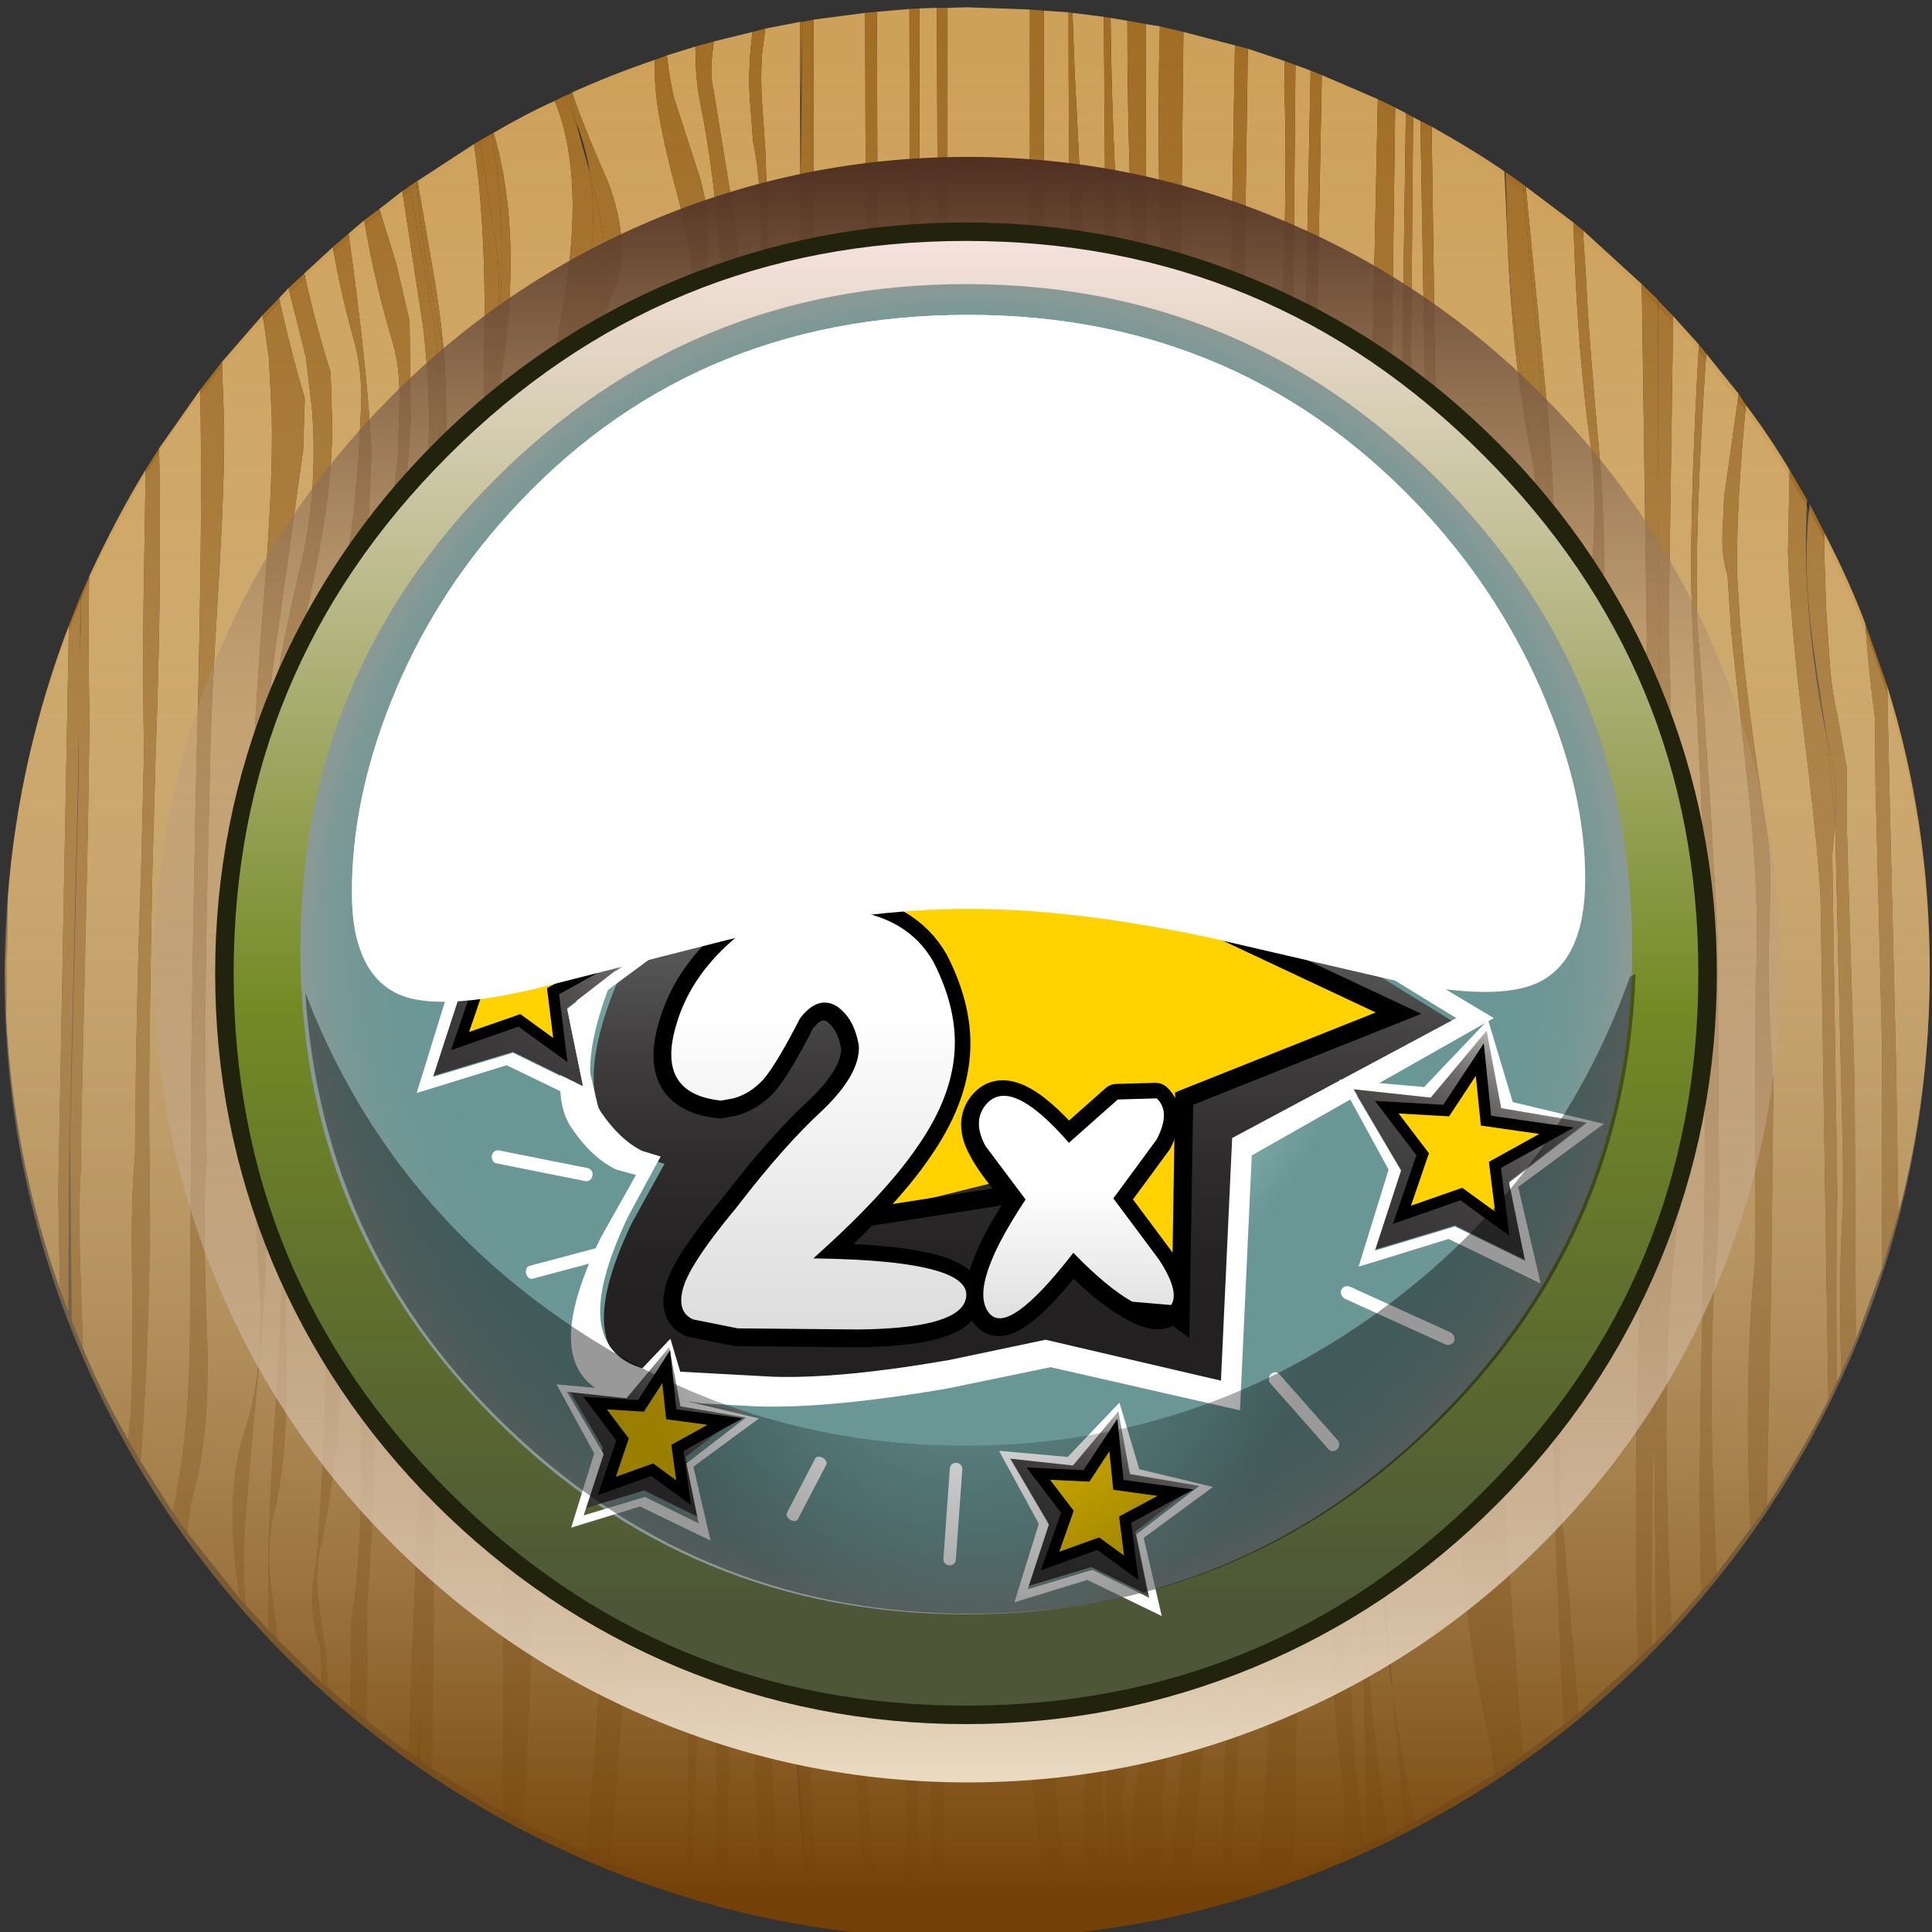 <?xml version="1.0" encoding="UTF-8" standalone="no"?>
<svg xmlns:xlink="http://www.w3.org/1999/xlink" height="172.4px" width="172.4px" xmlns="http://www.w3.org/2000/svg">
  <rect width="100%" height="100%" fill="#333333" stroke="none"/>
  <g transform="matrix(1.0, 0.0, 0.0, 1.0, 0.0, 0.0)">
    <use height="172.35" transform="matrix(1.0, 0.0, 0.0, 1.0, 0.4, 0.65)" width="171.8" xlink:href="#shape0"/>
    <use height="134.0" transform="matrix(1.0, 0.0, 0.0, 1.0, 19.2, 19.85)" width="134.0" xlink:href="#shape1"/>
    <use height="118.7" transform="matrix(1.0, 0.0, 0.0, 1.0, 26.8, 25.35)" width="118.85" xlink:href="#sprite0"/>
    <use height="132.4" transform="matrix(1.0, 0.0, 0.0, 1.0, 19.85, 11.15)" width="132.35" xlink:href="#shape3"/>
    <use height="24.9" transform="matrix(1.0, 0.0, 0.0, 1.0, 39.7, 43.2)" width="92.7" xlink:href="#sprite1"/>
    <use height="26.35" transform="matrix(1.0, 0.0, 0.0, 1.0, 66.25, 31.55)" width="18.3" xlink:href="#sprite2"/>
    <use height="27.0" transform="matrix(1.0, 0.0, 0.0, 1.0, 85.75, 30.9)" width="18.05" xlink:href="#sprite4"/>
    <use height="67.3" transform="matrix(1.0, 0.0, 0.0, 1.0, 52.95, 56.55)" width="77.35" xlink:href="#sprite6"/>
    <use height="72.0" transform="matrix(1.0, 0.0, 0.0, 1.0, 49.95, 53.85)" width="83.35" xlink:href="#sprite7"/>
    <use height="0.55" transform="matrix(-1.327, -1.896, 1.79, -1.406, 65.662, 67.385)" width="4.25" xlink:href="#shape11"/>
    <use height="0.55" transform="matrix(1.705, -1.52, 1.435, 1.806, 114.323, 67.578)" width="4.25" xlink:href="#shape11"/>
    <use height="0.55" transform="matrix(-2.156, -1.491, 1.218, -1.976, 57.969, 77.71)" width="4.25" xlink:href="#shape11"/>
    <use height="0.55" transform="matrix(2.296, -1.235, 1.009, 2.104, 127.114, 84.862)" width="4.25" xlink:href="#shape11"/>
    <use height="0.55" transform="matrix(2.378, 1.047, -0.855, 2.179, 119.903, 114.569)" width="4.25" xlink:href="#shape11"/>
    <use height="0.55" transform="matrix(1.413, 1.555, -1.605, 1.637, 113.799, 122.222)" width="4.25" xlink:href="#shape11"/>
    <use height="0.55" transform="matrix(-0.124, 2.154, -2.224, -0.144, 85.902, 130.57)" width="4.25" xlink:href="#shape11"/>
    <use height="0.55" transform="matrix(-0.652, 1.317, -1.973, -1.096, 73.9, 130.358)" width="4.25" xlink:href="#shape11"/>
    <use height="0.55" transform="matrix(-1.686, 0.481, -0.579, -2.279, 54.29, 112.296)" width="4.25" xlink:href="#shape11"/>
    <use height="0.55" transform="matrix(-2.118, -0.391, 0.382, -2.325, 52.775, 105.495)" width="4.25" xlink:href="#shape11"/>
    <use height="22.1" transform="matrix(0.847, 0.518, -0.518, 0.847, 42.25, 72.5)" width="21.25" xlink:href="#sprite8"/>
    <use height="25.0" transform="matrix(0.847, 0.518, -0.518, 0.847, 41.45, 71.05)" width="25.0" xlink:href="#sprite9"/>
    <use height="8.5" transform="matrix(0.216, 1.726, -1.726, 0.216, 53.831, 78.234)" width="8.45" xlink:href="#shape14"/>
    <use height="17.05" transform="matrix(1.0, 0.0, 0.0, 1.0, 38.6, 77.65)" width="17.85" xlink:href="#shape15"/>
    <use height="22.1" transform="matrix(0.847, 0.518, -0.518, 0.847, 126.3, 88.0)" width="21.25" xlink:href="#sprite8"/>
    <use height="25.0" transform="matrix(0.847, 0.518, -0.518, 0.847, 125.5, 86.55)" width="25.0" xlink:href="#sprite9"/>
    <use height="8.5" transform="matrix(0.216, 1.726, -1.726, 0.216, 137.881, 93.734)" width="8.45" xlink:href="#shape14"/>
    <use height="17.05" transform="matrix(1.0, 0.0, 0.0, 1.0, 122.65, 93.15)" width="17.85" xlink:href="#shape16"/>
    <use height="22.1" transform="matrix(0.685, 0.42, -0.42, 0.685, 94.55, 122.55)" width="21.25" xlink:href="#sprite8"/>
    <use height="25.0" transform="matrix(0.685, 0.42, -0.42, 0.685, 94.0, 121.55)" width="25.0" xlink:href="#sprite9"/>
    <use height="8.5" transform="matrix(0.174, 1.397, -1.397, 0.174, 103.955, 127.29)" width="8.45" xlink:href="#shape14"/>
    <use height="14.7" transform="matrix(1.0, 0.0, 0.0, 1.0, 91.55, 126.25)" width="14.95" xlink:href="#shape17"/>
    <use height="22.1" transform="matrix(0.648, 0.397, -0.397, 0.648, 54.8, 116.65)" width="21.25" xlink:href="#sprite8"/>
    <use height="25.0" transform="matrix(0.648, 0.397, -0.397, 0.648, 54.25, 116.05)" width="25.0" xlink:href="#sprite9"/>
    <use height="8.5" transform="matrix(0.165, 1.321, -1.321, 0.165, 63.672, 121.349)" width="8.45" xlink:href="#shape14"/>
    <use height="13.95" transform="matrix(1.0, 0.0, 0.0, 1.0, 52.05, 120.3)" width="14.25" xlink:href="#shape18"/>
    <use height="36.65" transform="matrix(1.621, 0.0, 0.0, 1.621, 69.924, 59.933)" width="35.05" xlink:href="#shape19"/>
    <use height="20.45" transform="matrix(1.983, 0.0, 0.0, 1.983, 58.3, 79.669)" width="24.1" xlink:href="#shape20"/>
    <use height="57.1" transform="matrix(1.0, 0.0, 0.0, 1.0, 27.25, 86.9)" width="118.7" xlink:href="#sprite10"/>
    <use height="55.75" transform="matrix(1.0, 0.0, 0.0, 1.0, 31.4, 28.1)" width="110.05" xlink:href="#sprite11"/>
    <use height="61.3" transform="matrix(1.0, 0.0, 0.0, 1.0, 31.4, 28.1)" width="110.05" xlink:href="#sprite12"/>
  </g>
  <defs>
    <g id="shape0" transform="matrix(1.0, 0.0, 0.0, 1.0, 0.0, 0.0)">
      <path d="M115.2 5.15 L116.55 5.65 116.15 26.0 Q115.9 38.3 116.2 46.4 L116.1 50.45 Q115.9 62.7 115.2 70.9 L114.55 80.15 Q113.65 95.1 113.45 125.1 113.05 107.4 113.75 97.6 L113.8 93.9 Q114.05 83.7 114.45 75.55 L114.75 65.15 Q114.6 56.55 114.75 47.8 L114.85 44.45 115.2 5.15" fill="#cea15a" fill-rule="evenodd" stroke="none"/>
      <path d="M110.95 3.7 L114.25 4.8 114.2 7.0 Q114.45 13.0 114.15 23.35 L113.75 39.85 113.7 45.3 113.55 56.2 113.4 61.65 112.85 75.2 112.55 79.75 Q111.95 87.15 112.1 96.1 L112.15 99.4 Q112.2 110.1 112.9 131.6 113.35 150.95 112.15 164.0 L111.9 167.4 111.9 167.75 109.35 168.5 109.35 167.0 Q110.75 145.05 110.95 134.3 111.3 116.05 109.55 101.75 L109.35 98.5 Q108.75 89.3 109.15 82.2 L109.5 76.95 Q111.25 50.5 110.55 30.15 L110.65 24.6 110.95 3.7" fill="#cea15a" fill-rule="evenodd" stroke="none"/>
      <path d="M109.35 30.15 L109.35 52.05 Q109.3 64.85 108.75 74.05 L108.45 78.95 107.9 84.2 Q107.5 87.3 107.8 89.35 107.8 94.35 108.2 100.1 L108.5 103.7 Q110.4 116.05 109.65 135.5 108.6 163.05 108.7 167.5 L108.7 168.7 105.85 169.4 105.9 166.1 Q108.0 145.15 108.3 137.7 108.85 121.75 106.2 109.55 L104.85 104.9 103.35 100.15 Q102.25 97.15 103.6 92.0 105.15 85.9 105.0 83.6 L105.3 78.8 Q105.9 70.35 105.45 57.15 L104.85 35.2 105.2 2.2 109.8 3.4 109.35 30.15" fill="#cea15a" fill-rule="evenodd" stroke="none"/>
      <path d="M101.85 1.5 L103.1 1.7 Q102.75 15.05 103.45 26.05 L103.55 31.9 104.2 56.15 Q104.3 70.0 102.55 79.85 102.25 82.35 102.1 85.0 101.7 87.45 101.6 90.25 101.9 94.8 102.95 100.9 L103.95 106.25 105.1 110.95 Q107.4 123.05 106.4 139.65 105.85 149.15 103.9 168.15 L103.95 169.85 103.9 169.85 103.7 167.85 Q103.2 166.0 103.25 163.45 L103.35 159.05 Q105.2 143.35 105.75 135.5 106.65 122.05 104.55 112.2 L103.25 107.6 101.4 102.6 Q100.8 100.4 100.55 97.2 L100.25 91.75 100.4 88.35 100.8 84.95 101.1 80.35 Q102.7 71.2 102.35 56.6 101.8 35.55 101.9 32.4 L101.85 21.2 101.85 1.5" fill="#cea15a" fill-rule="evenodd" stroke="none"/>
      <path d="M125.7 9.8 L126.35 10.15 126.75 33.4 127.15 56.6 127.0 73.55 127.0 84.6 126.85 88.2 Q121.75 107.9 122.85 135.15 122.85 143.35 123.9 150.65 L124.95 162.35 123.35 163.2 123.0 160.0 Q118.3 126.7 125.4 88.4 L125.9 82.5 126.0 76.55 126.05 72.55 126.0 60.6 125.9 55.85 Q125.45 45.95 125.5 32.85 L125.7 9.8" fill="#cea15a" fill-rule="evenodd" stroke="none"/>
      <path d="M128.0 59.4 L127.7 35.05 127.35 10.65 Q131.35 12.9 133.85 14.65 L134.15 21.45 Q134.65 32.6 136.45 40.9 137.2 48.15 136.85 54.25 L135.3 60.75 133.85 73.95 Q133.65 76.85 133.8 80.85 L134.1 87.6 134.15 90.75 132.45 99.95 Q126.6 127.9 132.45 154.4 L133.1 157.6 125.8 161.9 124.95 157.05 Q124.15 152.65 123.9 150.65 123.25 143.0 122.85 135.15 122.85 125.35 124.45 111.35 L127.2 88.0 127.5 84.1 Q127.9 77.75 127.7 72.3 L128.0 59.4" fill="#cea15a" fill-rule="evenodd" stroke="none"/>
      <path d="M124.1 8.95 L125.05 9.45 124.75 30.45 Q124.5 43.9 124.55 51.55 L124.4 76.4 124.6 82.4 124.35 88.35 Q121.25 103.95 120.95 125.15 120.9 130.45 121.55 161.95 L121.55 164.0 121.25 164.15 120.55 157.05 Q119.35 141.55 120.75 119.75 122.75 94.95 123.45 82.35 L123.35 76.25 123.5 53.4 Q123.5 45.7 123.8 31.25 L124.1 8.95" fill="#cea15a" fill-rule="evenodd" stroke="none"/>
      <path d="M67.6 8.5 Q67.45 6.35 67.6 4.15 L67.9 1.9 71.0 1.3 71.0 14.3 Q70.8 22.7 70.95 46.15 71.05 66.35 70.5 78.05 70.0 96.65 70.0 128.75 L70.25 149.2 70.35 150.45 Q70.7 158.45 71.5 167.95 L71.65 170.55 68.8 170.05 68.7 161.55 68.25 152.9 67.5 137.65 Q66.55 116.15 67.6 75.15 68.7 33.1 67.9 12.85 L67.6 8.5" fill="#cea15a" fill-rule="evenodd" stroke="none"/>
      <path d="M138.1 57.35 Q138.75 48.6 137.75 36.6 L135.75 16.0 140.0 19.2 Q140.35 31.15 141.65 39.8 142.0 43.4 141.8 47.9 L141.15 56.0 140.75 60.55 139.5 77.1 Q139.35 78.75 139.35 80.4 L138.65 106.45 Q138.0 117.0 138.25 129.9 138.4 138.5 139.15 153.25 L135.5 155.95 Q134.3 140.9 133.85 132.6 133.2 119.65 133.55 109.1 L133.9 103.65 135.25 94.25 135.75 89.9 135.9 85.7 135.85 82.85 137.65 62.25 138.1 57.35" fill="#cea15a" fill-rule="evenodd" stroke="none"/>
      <path d="M77.85 0.4 L80.75 0.15 80.8 20.9 80.6 79.8 Q80.25 112.3 79.2 138.65 L79.3 143.15 79.65 147.7 80.0 152.35 Q80.65 161.3 80.45 166.25 L80.35 171.55 77.95 171.4 77.9 170.6 77.15 161.3 76.95 158.25 76.65 152.1 76.6 137.45 77.9 77.85 Q78.5 43.2 77.9 18.25 L77.85 0.4" fill="#cea15a" fill-rule="evenodd" stroke="none"/>
      <path d="M81.65 0.1 L83.2 0.05 83.3 26.25 83.5 54.55 Q83.5 73.15 83.75 82.95 83.75 87.55 82.75 109.25 81.95 125.25 82.9 135.65 L82.9 140.65 82.75 150.6 82.75 171.7 81.45 171.65 Q81.6 162.6 81.35 152.2 L80.9 138.2 Q80.85 125.2 81.65 80.0 82.3 43.8 81.65 21.7 L81.65 0.1" fill="#cea15a" fill-rule="evenodd" stroke="none"/>
      <path d="M72.2 1.1 L76.8 0.5 76.85 17.35 Q77.2 44.15 76.7 76.6 L75.3 135.85 75.35 141.9 75.75 152.6 76.8 171.05 76.8 171.25 72.6 170.75 72.1 160.5 71.45 150.2 71.2 145.75 71.05 142.1 71.0 138.35 Q71.0 110.05 71.75 63.1 L71.95 59.9 Q72.55 53.9 72.55 46.45 L72.2 33.05 72.2 1.1" fill="#cea15a" fill-rule="evenodd" stroke="none"/>
      <path d="M84.15 0.05 L85.95 0.0 91.5 0.2 91.5 52.75 Q91.65 58.05 91.45 62.65 L91.35 67.65 91.0 86.8 91.0 90.65 Q90.75 96.35 90.9 101.3 L91.0 111.45 Q90.75 118.0 91.15 128.1 L91.75 144.7 91.75 158.8 92.1 162.05 93.6 171.4 85.95 171.75 83.55 171.7 84.0 153.25 84.05 138.25 Q83.1 117.8 83.8 81.25 84.6 41.25 84.15 24.05 L84.15 0.05" fill="#cea15a" fill-rule="evenodd" stroke="none"/>
      <path d="M98.7 0.95 L100.2 1.2 Q100.2 11.2 100.65 21.1 L100.9 37.7 101.0 57.45 Q100.9 68.8 100.1 77.3 L99.85 82.5 Q99.1 93.0 99.05 95.6 L99.05 100.05 100.55 104.05 102.25 108.8 103.45 113.6 Q105.05 123.6 104.0 136.25 103.4 143.65 100.9 159.05 100.15 163.9 101.35 167.95 L101.8 170.25 100.8 170.45 99.95 163.65 Q99.8 161.4 99.8 159.15 L101.0 152.05 Q103.5 136.4 103.75 129.15 104.2 115.9 100.15 106.5 L98.35 101.2 97.75 96.85 Q97.1 89.7 98.85 83.25 L99.25 78.45 Q100.25 59.3 99.5 36.8 L99.1 14.75 Q98.75 7.1 98.7 0.95" fill="#cea15a" fill-rule="evenodd" stroke="none"/>
      <path d="M95.5 5.9 L95.3 0.5 98.1 0.85 98.35 36.15 Q98.55 60.4 97.9 75.7 L97.05 84.45 Q96.2 90.75 96.9 97.55 L97.5 101.9 98.6 106.7 Q101.5 119.4 101.85 129.1 102.3 141.55 98.95 151.65 98.4 153.3 98.3 156.05 L98.3 160.25 98.5 164.15 Q98.8 167.55 99.6 170.65 L98.85 170.8 Q98.2 166.65 98.05 162.1 L97.95 158.7 98.65 149.25 Q99.85 135.95 99.85 127.9 99.85 116.25 97.6 106.85 L95.75 98.3 Q95.0 92.35 95.55 87.75 L96.3 73.95 Q97.15 60.85 96.8 41.3 L96.7 36.85 Q96.35 21.45 95.5 5.9" fill="#cea15a" fill-rule="evenodd" stroke="none"/>
      <path d="M92.75 0.3 L94.95 0.45 Q94.95 19.5 95.4 38.6 L95.5 43.2 96.25 59.15 Q96.5 68.1 95.6 74.9 L94.65 87.75 Q94.05 92.9 94.65 99.15 L96.25 107.9 Q98.45 116.8 98.65 127.7 98.75 136.4 97.55 147.9 L96.3 159.45 96.35 162.65 Q96.5 167.0 97.15 171.0 L95.55 171.2 Q94.65 167.05 94.0 162.2 L92.95 144.05 Q92.4 136.9 92.45 126.7 L92.6 109.65 92.4 104.05 92.0 87.15 92.5 70.2 92.75 45.95 92.75 0.3" fill="#cea15a" fill-rule="evenodd" stroke="none"/>
      <path d="M117.55 6.05 L122.55 8.2 122.1 29.5 Q121.8 42.35 122.05 50.9 L121.7 74.4 121.7 78.9 121.5 83.4 118.5 121.3 Q117.35 142.85 119.55 159.5 119.8 161.65 119.25 165.05 L114.8 166.75 115.15 162.45 115.7 122.0 Q115.95 96.65 116.35 81.4 L116.9 73.5 Q117.25 66.95 117.25 53.95 L117.2 49.25 Q116.9 40.55 117.15 27.65 L117.55 6.05" fill="#cea15a" fill-rule="evenodd" stroke="none"/>
      <path d="M49.9 40.75 L50.85 45.35 51.65 55.15 Q50.0 48.45 49.4 44.2 48.9 41.05 50.0 36.8 49.55 39.05 49.9 40.75" fill="#cea15a" fill-rule="evenodd" stroke="none"/>
      <path d="M52.55 123.15 L53.55 129.1 Q54.25 132.9 54.4 135.25 52.95 129.3 52.55 123.15" fill="#cea15a" fill-rule="evenodd" stroke="none"/>
      <path d="M62.15 89.85 L62.8 83.2 Q62.3 115.45 63.5 139.6 L63.55 143.5 63.55 168.8 61.35 168.15 62.1 144.75 62.15 139.55 61.05 114.8 Q60.6 100.55 62.15 89.85" fill="#cea15a" fill-rule="evenodd" stroke="none"/>
      <path d="M44.95 60.35 Q46.55 67.35 47.1 73.5 L44.95 60.35" fill="#cea15a" fill-rule="evenodd" stroke="none"/>
      <path d="M142.35 57.05 Q143.1 50.45 142.4 40.75 141.4 29.95 141.15 24.55 L140.85 19.9 146.1 24.7 146.55 56.05 146.2 86.55 146.5 98.4 146.5 106.5 Q145.2 123.1 145.75 147.4 L140.45 152.2 139.2 136.95 Q138.3 130.25 139.2 120.25 L140.6 103.5 140.8 98.6 140.9 90.05 140.8 78.9 142.35 57.05" fill="#cea15a" fill-rule="evenodd" stroke="none"/>
      <path d="M151.05 55.05 Q150.8 46.6 151.85 30.9 L154.75 34.5 153.45 43.7 153.3 47.15 Q153.25 49.1 153.75 50.65 L154.1 55.9 155.8 71.55 Q156.65 80.75 156.25 87.25 L156.25 92.5 156.2 111.95 Q155.2 122.05 155.8 135.75 L152.8 139.75 Q151.85 121.25 152.8 111.1 L153.0 106.7 152.9 87.4 152.9 83.5 152.25 71.65 151.45 59.9 151.05 55.05" fill="#cea15a" fill-rule="evenodd" stroke="none"/>
      <path d="M154.9 55.25 L154.6 50.55 Q154.55 44.05 155.4 35.5 157.45 38.2 159.3 41.3 L159.25 43.6 159.15 48.65 Q159.3 54.05 160.45 63.8 161.8 74.6 162.05 79.25 L162.75 124.25 Q160.25 129.2 157.25 133.75 L157.65 114.0 157.85 96.0 157.55 91.1 157.4 85.65 157.55 79.8 Q157.65 76.45 157.35 74.15 155.45 61.85 154.9 55.25" fill="#cea15a" fill-rule="evenodd" stroke="none"/>
      <path d="M151.2 30.1 Q150.5 42.35 150.5 51.0 L150.65 56.05 151.35 69.3 151.85 82.5 151.7 107.25 151.35 124.25 Q151.2 134.4 151.4 141.4 L148.75 144.4 Q148.25 132.9 148.3 125.65 148.35 115.35 149.45 106.9 L149.6 102.4 149.6 97.65 149.25 92.95 149.15 84.05 148.65 60.65 148.5 55.45 148.9 27.55 151.2 30.1" fill="#cea15a" fill-rule="evenodd" stroke="none"/>
      <path d="M169.0 107.65 L168.8 94.45 168.2 69.75 168.0 60.55 Q171.8 72.7 171.8 85.9 171.8 97.15 169.0 107.65" fill="#cea15a" fill-rule="evenodd" stroke="none"/>
      <path d="M163.1 75.6 L163.35 72.85 164.05 102.55 164.05 107.2 Q163.65 113.1 163.9 121.8 L163.5 122.7 163.5 122.4 Q163.4 111.6 163.55 106.1 L163.1 75.6" fill="#cea15a" fill-rule="evenodd" stroke="none"/>
      <path d="M147.2 126.9 L147.4 145.8 147.0 146.2 Q146.9 135.85 147.2 126.9" fill="#cea15a" fill-rule="evenodd" stroke="none"/>
      <path d="M162.55 53.6 L162.4 48.9 162.4 46.9 Q164.65 51.25 166.05 55.0 166.3 58.75 166.9 63.4 L166.95 69.1 167.55 92.95 167.55 112.5 165.2 118.9 165.1 96.1 164.4 73.35 164.4 67.9 163.55 63.1 Q163.05 61.1 162.85 58.2 L162.55 53.6" fill="#cea15a" fill-rule="evenodd" stroke="none"/>
      <path d="M50.65 7.6 Q54.05 6.05 58.0 4.7 L58.05 5.45 Q57.9 8.9 60.05 16.75 61.95 23.75 61.15 28.0 L59.45 34.65 Q58.6 38.5 59.2 41.25 61.65 56.85 61.1 78.25 60.8 90.45 59.7 114.85 59.7 118.5 60.65 125.95 61.65 133.3 61.6 137.1 L61.55 142.15 61.05 155.05 60.85 168.0 Q57.5 167.0 54.05 165.6 L55.0 153.1 55.6 140.6 55.6 136.3 Q55.5 133.65 53.8 123.2 52.45 115.05 53.3 109.95 55.85 94.25 55.25 78.2 L55.3 76.6 Q55.3 72.55 54.45 67.55 53.4 57.5 50.85 45.35 L50.35 39.8 Q50.15 38.0 50.4 35.5 L50.75 34.25 52.9 29.25 54.8 24.1 Q55.65 20.45 53.9 15.7 51.55 10.35 50.65 7.6" fill="#cea15a" fill-rule="evenodd" stroke="none"/>
      <path d="M26.65 39.5 L26.8 34.9 Q25.5 30.55 24.5 25.95 L25.35 25.05 26.9 31.25 27.45 35.95 Q28.0 43.6 26.35 50.1 24.9 56.3 24.4 59.65 23.7 64.9 24.25 69.05 L24.4 73.2 24.8 106.25 Q25.0 112.6 24.15 125.6 23.3 138.3 23.6 144.85 L21.5 142.55 Q21.25 138.9 21.4 136.45 21.5 134.35 22.75 120.5 23.65 110.85 23.25 104.35 L23.4 72.1 Q22.9 65.6 24.4 55.65 L26.65 39.5" fill="#cea15a" fill-rule="evenodd" stroke="none"/>
      <path d="M29.25 37.55 L29.1 32.55 Q27.85 28.7 26.75 23.75 L29.3 21.4 Q30.05 25.7 31.25 29.95 31.85 32.15 31.85 35.1 L31.6 40.15 31.15 45.15 29.45 57.7 Q28.4 65.35 28.25 70.25 L28.45 85.9 Q28.35 88.85 28.65 94.5 L28.9 103.2 28.75 106.75 Q28.85 127.55 27.8 138.9 27.0 142.9 28.15 146.2 L28.35 149.55 24.4 145.7 23.7 140.35 Q23.45 137.35 23.9 135.0 25.3 129.65 25.15 121.0 25.0 110.2 25.35 107.05 L25.4 70.45 Q25.65 69.1 25.1 66.3 24.6 63.6 24.85 62.35 27.0 54.15 27.8 49.95 29.2 43.05 29.25 37.55" fill="#cea15a" fill-rule="evenodd" stroke="none"/>
      <path d="M34.65 29.95 Q35.3 32.1 35.25 35.1 L35.1 40.25 34.5 45.25 32.4 57.9 Q31.25 65.35 31.45 70.65 L31.5 75.95 Q32.05 82.05 31.95 90.25 L31.65 104.35 31.6 109.05 31.8 126.65 Q32.0 137.35 30.95 144.2 L30.85 151.7 28.85 149.95 28.7 147.05 28.0 142.1 Q27.65 139.15 28.3 136.95 29.6 130.6 30.0 123.2 30.25 118.1 30.1 109.3 L29.8 105.15 29.75 94.55 Q29.8 88.0 29.4 84.0 L29.2 68.8 29.15 64.35 Q29.15 61.75 29.75 59.9 31.95 52.7 32.55 44.7 L32.75 39.55 Q32.35 31.95 30.7 20.2 L32.1 19.0 Q33.0 24.4 34.65 29.95" fill="#cea15a" fill-rule="evenodd" stroke="none"/>
      <path d="M36.25 36.95 L36.15 28.0 34.95 22.85 33.45 18.0 35.5 16.4 37.35 28.45 Q38.15 35.25 37.75 40.6 L37.5 45.4 36.6 57.35 Q36.1 64.35 36.05 69.2 L36.1 73.45 36.85 114.0 36.95 118.45 Q37.25 126.15 36.9 133.6 L36.05 155.7 Q34.1 154.35 32.3 152.85 L32.35 142.5 Q33.2 132.05 33.2 111.55 L33.15 68.4 Q33.2 63.2 34.25 54.95 L35.95 41.45 36.25 36.95" fill="#cea15a" fill-rule="evenodd" stroke="none"/>
      <path d="M39.5 38.7 L39.35 33.45 Q39.25 29.65 38.4 24.45 L36.85 15.5 41.9 12.2 Q42.8 18.3 42.85 26.7 L42.7 41.2 Q42.1 47.6 43.0 52.55 L43.15 53.05 Q43.5 57.3 44.95 64.85 46.55 73.2 46.95 76.6 47.8 84.25 46.45 90.35 44.75 101.5 44.35 114.1 44.05 123.85 44.5 137.65 L44.5 161.05 38.15 157.2 38.3 143.55 38.25 132.9 38.35 119.65 38.7 69.8 38.7 64.65 Q39.7 49.45 39.5 38.7" fill="#cea15a" fill-rule="evenodd" stroke="none"/>
      <path d="M7.55 50.8 Q10.0 45.5 12.6 41.25 L12.4 53.8 Q12.35 61.1 12.45 66.5 L12.2 76.75 Q11.75 89.25 11.7 98.1 L11.65 102.35 Q11.25 106.55 11.4 114.0 11.5 121.95 11.25 125.55 L11.05 127.85 Q8.7 123.75 7.0 119.65 L6.75 111.9 Q6.6 107.15 6.8 103.95 L6.85 100.1 7.45 73.0 7.6 63.1 Q7.45 59.1 7.55 50.8" fill="#cea15a" fill-rule="evenodd" stroke="none"/>
      <path d="M0.15 90.0 L0.3 79.4 Q1.25 66.95 5.75 55.15 L4.8 105.7 4.95 114.4 Q0.75 102.6 0.15 90.0" fill="#cea15a" fill-rule="evenodd" stroke="none"/>
      <path d="M13.8 39.35 L17.45 34.15 Q17.75 44.8 17.1 68.95 L17.0 73.7 Q16.65 92.15 16.65 97.3 L16.65 102.0 16.55 118.05 Q16.5 127.55 15.05 134.0 L15.0 134.25 12.15 129.75 12.25 128.35 Q13.1 115.9 12.95 103.6 L12.9 99.15 Q12.9 91.8 13.2 77.0 L13.5 66.35 Q14.05 51.6 13.8 39.35" fill="#cea15a" fill-rule="evenodd" stroke="none"/>
      <path d="M43.65 11.2 Q46.35 9.6 49.1 8.35 51.9 15.15 49.8 26.95 47.45 40.15 48.4 45.2 L52.3 65.55 Q53.35 85.45 52.9 103.35 L52.35 106.05 Q51.0 113.25 51.85 122.25 L53.15 131.05 Q53.7 135.85 53.55 139.65 L53.45 143.6 52.8 154.2 52.0 164.75 46.3 162.05 46.65 155.0 Q47.1 147.0 46.95 140.95 L46.85 137.4 Q46.25 134.3 45.7 129.7 44.7 115.15 46.75 97.45 L46.75 97.25 47.9 87.4 Q48.95 79.2 47.85 69.95 47.0 62.55 44.5 52.55 L43.35 47.6 Q43.3 42.8 43.7 36.8 45.05 29.45 45.15 23.9 45.3 16.9 43.65 11.2" fill="#cea15a" fill-rule="evenodd" stroke="none"/>
      <path d="M19.6 37.25 L19.4 31.65 23.05 27.45 23.6 31.3 23.85 36.5 Q24.0 42.7 23.0 54.6 22.05 66.8 22.1 72.65 L22.3 103.45 Q22.35 107.45 22.85 115.7 22.95 122.85 21.4 127.15 20.35 130.55 20.35 134.6 20.35 137.65 21.0 142.0 L16.35 136.15 Q16.45 133.9 17.0 132.05 18.4 126.8 18.05 117.75 17.65 106.75 18.05 103.05 L17.95 97.6 Q17.85 89.75 18.1 77.95 L18.35 67.6 Q18.4 62.85 19.05 52.4 19.65 42.6 19.6 37.25" fill="#cea15a" fill-rule="evenodd" stroke="none"/>
      <path d="M63.25 7.25 Q62.9 5.9 63.25 3.45 L63.3 3.05 66.75 2.2 Q66.35 5.25 66.5 8.05 L66.8 12.0 Q67.55 15.25 67.55 22.1 L66.75 81.05 Q66.1 117.15 66.85 140.1 L67.05 150.2 Q66.8 154.0 67.1 159.95 L67.55 169.75 64.6 169.1 64.6 136.05 64.1 126.65 Q63.6 120.5 63.6 117.3 63.45 106.45 64.25 75.1 64.95 48.55 64.1 32.9 64.1 32.0 64.65 30.45 L65.6 28.0 Q65.9 23.85 64.95 17.7 L63.25 7.25" fill="#cea15a" fill-rule="evenodd" stroke="none"/>
      <path d="M59.75 8.1 Q59.35 6.4 59.1 4.3 L61.65 3.5 61.7 5.45 Q61.8 7.2 62.15 8.85 64.1 18.8 64.1 30.45 L63.0 70.85 61.95 47.1 Q61.35 33.0 62.65 23.1 63.25 19.7 62.1 15.35 L59.75 8.1" fill="#cea15a" fill-rule="evenodd" stroke="none"/>
      <path d="M0.05 85.9 L0.3 79.4 0.15 90.0 0.05 85.9" fill="#a26e26" fill-rule="evenodd" stroke="none"/>
      <path d="M5.75 55.15 L6.8 52.5 6.55 69.8 5.8 101.5 5.75 106.05 5.7 116.4 4.95 114.4 4.8 105.7 5.75 55.15" fill="#a26e26" fill-rule="evenodd" stroke="none"/>
      <path d="M6.65 59.25 L6.8 55.6 6.8 52.5 7.55 50.8 Q7.45 59.1 7.6 63.1 L7.45 73.0 6.85 100.1 6.8 103.95 Q6.6 107.15 6.75 111.9 L7.0 119.65 6.0 117.2 5.85 101.25 6.6 69.55 6.65 59.25" fill="#a26e26" fill-rule="evenodd" stroke="none"/>
      <path d="M12.4 53.8 L12.6 41.25 13.8 39.35 Q14.05 51.6 13.5 66.35 L13.2 77.0 Q12.9 91.8 12.9 99.15 L12.95 103.6 Q13.1 115.9 12.25 128.35 L12.15 129.75 11.05 127.85 11.25 125.55 Q11.5 121.95 11.4 114.0 11.25 106.55 11.65 102.35 L11.7 98.1 Q11.75 89.25 12.2 76.75 L12.45 66.5 Q12.35 61.1 12.4 53.8" fill="#a26e26" fill-rule="evenodd" stroke="none"/>
      <path d="M19.4 31.65 L19.6 37.25 Q19.65 42.6 19.05 52.4 18.4 62.85 18.35 67.6 L18.1 77.95 Q17.85 89.75 17.95 97.6 L18.05 103.05 Q17.65 106.75 18.05 117.75 18.4 126.8 17.0 132.05 16.45 133.9 16.35 136.15 L15.0 134.25 15.05 134.0 Q16.5 127.55 16.55 118.05 L16.65 102.0 16.65 97.3 Q16.65 92.15 17.0 73.7 L17.1 68.95 Q17.75 44.8 17.45 34.15 L19.4 31.65" fill="#a26e26" fill-rule="evenodd" stroke="none"/>
      <path d="M23.85 36.5 L23.6 31.3 23.05 27.45 24.5 25.95 Q25.5 30.55 26.8 34.9 L26.65 39.5 24.4 55.65 Q22.9 65.6 23.4 72.1 L23.25 104.35 Q23.65 110.85 22.75 120.5 21.5 134.35 21.4 136.45 21.25 138.9 21.5 142.55 L21.0 142.0 Q20.35 137.65 20.35 134.6 20.35 130.55 21.4 127.15 22.95 122.85 22.85 115.7 22.35 107.45 22.3 103.45 L22.1 72.65 Q22.05 66.8 23.0 54.6 24.0 42.7 23.85 36.5" fill="#a26e26" fill-rule="evenodd" stroke="none"/>
      <path d="M29.1 32.55 L29.25 37.55 Q29.2 43.05 27.8 49.95 27.0 54.15 24.85 62.35 24.6 63.6 25.1 66.3 25.65 69.1 25.4 70.45 L25.35 107.05 Q25.0 110.2 25.15 121.0 25.3 129.65 23.9 135.0 23.45 137.35 23.7 140.35 L24.4 145.7 23.6 144.85 Q23.3 138.3 24.15 125.6 25.0 112.6 24.8 106.25 L24.4 73.2 24.25 69.05 Q23.7 64.9 24.4 59.65 24.9 56.3 26.35 50.1 28.0 43.6 27.45 35.95 L26.9 31.25 25.35 25.05 26.75 23.75 Q27.85 28.7 29.1 32.55" fill="#a26e26" fill-rule="evenodd" stroke="none"/>
      <path d="M29.3 21.4 L30.7 20.2 Q32.35 31.95 32.75 39.55 L32.55 44.7 Q31.95 52.7 29.75 59.9 29.15 61.75 29.15 64.35 L29.2 68.8 29.4 84.0 Q29.8 88.0 29.75 94.55 L29.8 105.15 30.1 109.3 Q30.25 118.1 30.0 123.2 29.6 130.6 28.3 136.95 27.65 139.15 28.0 142.1 L28.7 147.05 28.85 149.95 28.35 149.55 28.15 146.2 Q27.0 142.9 27.8 138.9 28.85 127.55 28.75 106.75 L28.9 103.2 28.65 94.5 Q28.35 88.85 28.45 85.9 L28.25 70.25 Q28.4 65.35 29.45 57.7 L31.15 45.15 31.6 40.15 31.85 35.1 Q31.85 32.15 31.25 29.95 30.05 25.7 29.3 21.4" fill="#a26e26" fill-rule="evenodd" stroke="none"/>
      <path d="M35.25 35.1 Q35.3 32.1 34.65 29.95 33.0 24.4 32.1 19.0 L33.45 18.0 34.95 22.85 36.15 28.0 36.25 36.95 35.95 41.45 34.25 54.95 Q33.2 63.2 33.15 68.4 L33.2 111.55 Q33.2 132.05 32.35 142.5 L32.3 152.85 30.85 151.7 30.95 144.2 Q32.0 137.35 31.8 126.65 L31.6 109.05 31.65 104.35 31.95 90.25 Q32.05 82.05 31.5 75.95 L31.45 70.65 Q31.25 65.35 32.4 57.9 L34.5 45.25 35.1 40.25 35.25 35.1" fill="#a26e26" fill-rule="evenodd" stroke="none"/>
      <path d="M38.6 28.0 Q37.35 21.95 36.75 15.55 L36.85 15.5 38.4 24.45 Q39.25 29.65 39.35 33.45 L39.5 38.7 Q39.7 49.45 38.7 64.65 L38.7 69.8 38.35 119.65 38.25 132.9 38.3 143.55 38.15 157.2 37.0 156.4 37.1 152.85 37.4 149.45 37.7 120.25 Q37.65 114.75 38.05 95.0 38.3 79.25 37.95 69.75 L37.9 64.95 Q37.95 60.7 38.35 54.1 L39.0 43.25 39.2 38.9 39.25 33.4 Q39.2 30.1 38.6 28.0" fill="#a26e26" fill-rule="evenodd" stroke="none"/>
      <path d="M36.15 15.95 L38.35 28.4 Q39.25 35.45 38.55 41.1 L38.1 45.7 37.0 57.25 Q36.55 63.8 36.95 68.65 L37.0 73.45 37.2 117.65 37.1 152.85 36.85 156.3 36.05 155.7 36.9 133.6 Q37.25 126.15 36.95 118.45 L36.85 114.0 36.1 73.45 36.05 69.2 Q36.1 64.35 36.6 57.35 L37.5 45.4 37.75 40.6 Q38.15 35.25 37.35 28.45 L35.5 16.4 Q35.85 16.2 36.15 15.95" fill="#a26e26" fill-rule="evenodd" stroke="none"/>
      <path d="M38.6 28.0 Q39.2 30.1 39.25 33.4 L39.2 38.9 39.0 43.25 38.35 54.1 Q37.95 60.7 37.9 64.95 L37.95 69.75 Q38.3 79.25 38.05 95.0 37.65 114.75 37.7 120.25 L37.4 149.45 37.1 152.85 37.2 117.65 37.0 73.45 36.95 68.65 Q36.55 63.8 37.0 57.25 L38.1 45.7 38.55 41.1 Q39.25 35.45 38.35 28.4 L36.15 15.95 36.75 15.55 Q37.35 21.95 38.6 28.0" fill="#a26e26" fill-rule="evenodd" stroke="none"/>
      <path d="M43.7 36.8 Q43.3 42.8 43.35 47.6 42.7 43.65 43.0 40.25 L43.7 36.8" fill="#a26e26" fill-rule="evenodd" stroke="none"/>
      <path d="M45.7 129.7 Q44.95 122.35 45.35 113.6 L45.9 106.25 Q44.95 118.85 45.7 129.7" fill="#a26e26" fill-rule="evenodd" stroke="none"/>
      <path d="M43.15 53.05 L44.95 60.35 47.1 73.5 47.45 80.0 Q47.6 86.8 45.55 108.05 43.8 125.7 45.4 136.6 L45.05 161.4 44.5 161.05 44.5 137.65 Q44.05 123.85 44.35 114.1 44.75 101.5 46.45 90.35 47.8 84.25 46.95 76.6 46.55 73.2 44.95 64.85 43.5 57.3 43.15 53.05" fill="#a26e26" fill-rule="evenodd" stroke="none"/>
      <path d="M41.9 12.2 L42.4 11.9 44.0 22.1 Q44.35 26.15 43.8 31.7 L42.7 41.2 42.85 26.7 Q42.8 18.3 41.9 12.2" fill="#a26e26" fill-rule="evenodd" stroke="none"/>
      <path d="M45.85 161.8 L45.95 158.8 46.4 140.65 46.35 136.15 Q45.95 133.3 45.7 129.7 46.25 134.3 46.85 137.4 L46.95 140.95 Q47.1 147.0 46.65 155.0 L46.3 162.05 45.85 161.8" fill="#a26e26" fill-rule="evenodd" stroke="none"/>
      <path d="M44.95 60.35 Q43.85 53.85 43.5 50.6 L43.35 47.6 44.5 52.55 Q47.0 62.55 47.85 69.95 48.95 79.2 47.9 87.4 L47.75 88.9 Q48.3 82.0 47.1 73.5 46.55 67.35 44.95 60.35" fill="#a26e26" fill-rule="evenodd" stroke="none"/>
      <path d="M42.7 41.2 Q42.7 47.45 43.0 51.55 L43.15 53.05 43.0 52.55 Q42.1 47.6 42.7 41.2" fill="#a26e26" fill-rule="evenodd" stroke="none"/>
      <path d="M43.45 11.3 L43.65 11.2 Q45.3 16.9 45.15 23.9 45.05 29.45 43.7 36.8 L44.35 24.1 Q44.5 16.9 43.45 11.3" fill="#a26e26" fill-rule="evenodd" stroke="none"/>
      <path d="M42.4 11.9 L43.45 11.3 Q44.5 16.9 44.35 24.1 L43.7 36.8 43.0 40.25 Q42.7 43.65 43.35 47.6 L43.5 50.6 Q43.85 53.85 44.95 60.35 L43.15 53.05 43.0 51.55 Q42.7 47.45 42.7 41.2 L43.8 31.7 Q44.35 26.15 44.0 22.1 L42.4 11.9" fill="#a26e26" fill-rule="evenodd" stroke="none"/>
      <path d="M45.55 108.05 Q47.6 86.8 47.45 80.0 L47.1 73.5 Q48.3 82.0 47.75 88.9 L46.75 97.25 46.75 97.45 Q45.65 106.95 45.35 113.6 44.95 122.35 45.7 129.7 45.95 133.3 46.35 136.15 L46.4 140.65 45.95 158.8 45.85 161.8 45.05 161.4 45.4 136.6 Q43.8 125.7 45.55 108.05" fill="#a26e26" fill-rule="evenodd" stroke="none"/>
      <path d="M55.3 76.6 L55.25 78.2 54.45 67.55 Q55.3 72.55 55.3 76.6" fill="#a26e26" fill-rule="evenodd" stroke="none"/>
      <path d="M49.1 8.35 L50.0 7.9 50.2 8.55 50.95 10.15 52.25 14.85 Q52.9 19.1 51.95 25.45 L50.4 35.4 50.0 36.8 Q48.9 41.05 49.4 44.2 50.0 48.45 51.65 55.15 L52.3 65.55 48.4 45.2 Q47.45 40.15 49.8 26.95 51.9 15.15 49.1 8.35" fill="#a26e26" fill-rule="evenodd" stroke="none"/>
      <path d="M52.35 106.05 L52.9 103.35 52.85 106.1 Q52.35 112.5 52.35 117.6 L52.35 117.8 Q52.15 120.2 52.55 123.15 52.95 129.3 54.4 135.25 L54.5 136.7 54.35 141.65 53.65 153.3 52.75 165.1 52.0 164.75 52.8 154.2 53.45 143.6 53.55 139.65 Q53.7 135.85 53.15 131.05 L51.85 122.25 Q51.0 113.25 52.35 106.05" fill="#a26e26" fill-rule="evenodd" stroke="none"/>
      <path d="M54.35 90.45 L53.25 101.6 52.9 103.35 Q53.35 85.45 52.3 65.55 54.65 79.6 54.35 90.45" fill="#a26e26" fill-rule="evenodd" stroke="none"/>
      <path d="M53.25 101.6 Q54.2 95.6 54.35 90.45 L55.25 78.2 Q55.85 94.25 53.3 109.95 52.45 115.05 53.8 123.2 55.5 133.65 55.6 136.3 L55.6 140.6 55.0 153.1 54.05 165.6 53.3 165.3 54.2 153.1 Q54.65 146.1 54.7 140.9 L54.6 135.85 54.4 135.25 Q54.25 132.9 53.55 129.1 L52.55 123.15 52.35 117.6 53.25 101.6" fill="#a26e26" fill-rule="evenodd" stroke="none"/>
      <path d="M50.95 10.15 L50.4 7.75 50.65 7.6 Q51.55 10.35 53.9 15.7 55.65 20.45 54.8 24.1 L52.9 29.25 50.75 34.25 53.3 26.05 Q53.75 23.35 53.4 20.3 53.1 18.1 52.25 14.85 51.85 12.25 50.95 10.15" fill="#a26e26" fill-rule="evenodd" stroke="none"/>
      <path d="M51.65 55.15 L50.85 45.35 Q53.4 57.5 54.45 67.55 53.95 64.55 51.65 55.15" fill="#a26e26" fill-rule="evenodd" stroke="none"/>
      <path d="M49.9 40.75 Q49.55 39.05 50.0 36.8 L50.4 35.5 Q50.15 38.0 50.35 39.8 L50.85 45.35 49.9 40.75" fill="#a26e26" fill-rule="evenodd" stroke="none"/>
      <path d="M53.25 101.6 L52.85 106.1 52.9 103.35 53.25 101.6" fill="#a26e26" fill-rule="evenodd" stroke="none"/>
      <path d="M53.3 26.05 L50.75 34.25 50.4 35.4 51.95 25.45 Q52.9 19.1 52.25 14.85 53.1 18.1 53.4 20.3 53.75 23.35 53.3 26.05" fill="#a26e26" fill-rule="evenodd" stroke="none"/>
      <path d="M54.6 135.85 L54.7 140.9 Q54.65 146.1 54.2 153.1 L53.3 165.3 52.75 165.1 53.65 153.3 54.35 141.65 54.5 136.7 54.4 135.25 54.6 135.85" fill="#a26e26" fill-rule="evenodd" stroke="none"/>
      <path d="M54.35 90.45 Q54.65 79.6 52.3 65.55 L51.65 55.15 Q53.95 64.55 54.45 67.55 L55.25 78.2 54.35 90.45" fill="#a26e26" fill-rule="evenodd" stroke="none"/>
      <path d="M50.4 7.75 L50.95 10.15 50.2 8.55 50.0 7.9 50.4 7.75" fill="#a26e26" fill-rule="evenodd" stroke="none"/>
      <path d="M58.05 5.45 L58.0 4.7 59.1 4.3 Q59.35 6.4 59.75 8.1 L62.1 15.35 Q63.25 19.7 62.65 23.1 61.35 33.0 61.95 47.1 L63.0 70.85 62.8 83.2 62.15 89.85 Q60.6 100.55 61.05 114.8 L62.15 139.55 62.1 144.75 61.35 168.15 60.85 168.0 61.05 155.05 61.55 142.15 61.6 137.1 Q61.65 133.3 60.65 125.95 59.7 118.5 59.7 114.85 60.8 90.45 61.1 78.25 61.65 56.85 59.2 41.25 58.6 38.5 59.45 34.65 L61.15 28.0 Q61.95 23.75 60.05 16.75 57.9 8.9 58.05 5.45" fill="#a26e26" fill-rule="evenodd" stroke="none"/>
      <path d="M61.7 5.45 L61.65 3.5 63.3 3.05 63.25 3.45 Q62.9 5.9 63.25 7.25 L64.95 17.7 Q65.9 23.85 65.6 28.0 L64.65 30.45 Q64.1 32.0 64.1 32.9 64.95 48.55 64.25 75.1 63.45 106.45 63.6 117.3 63.6 120.5 64.1 126.65 L64.6 136.05 64.6 169.1 63.55 168.8 63.55 143.5 63.5 139.6 Q62.3 115.45 62.8 83.2 63.15 77.3 63.0 70.85 L64.1 30.45 Q64.1 18.8 62.15 8.85 61.8 7.2 61.7 5.45" fill="#a26e26" fill-rule="evenodd" stroke="none"/>
      <path d="M66.5 8.05 Q66.35 5.25 66.75 2.2 L67.9 1.9 67.6 4.15 Q67.45 6.35 67.6 8.5 L67.9 12.85 Q68.7 33.1 67.6 75.15 66.55 116.15 67.5 137.65 L68.25 152.9 68.7 161.55 68.8 170.05 67.55 169.75 67.1 159.95 Q66.8 154.0 67.05 150.2 L66.85 140.1 Q66.1 117.15 66.75 81.05 L67.55 22.1 Q67.55 15.25 66.8 12.0 L66.5 8.05" fill="#a26e26" fill-rule="evenodd" stroke="none"/>
      <path d="M70.95 46.15 Q70.8 22.7 71.0 14.3 L71.0 13.5 71.05 14.5 Q71.55 36.95 70.95 71.55 L70.3 100.05 Q70.25 87.35 70.5 78.05 71.05 66.35 70.95 46.15" fill="#a26e26" fill-rule="evenodd" stroke="none"/>
      <path d="M72.0 1.15 L72.2 1.1 72.2 33.05 Q71.8 20.85 72.0 14.55 L72.0 1.15" fill="#a26e26" fill-rule="evenodd" stroke="none"/>
      <path d="M71.2 1.3 L71.05 8.1 71.0 1.3 71.2 1.3" fill="#a26e26" fill-rule="evenodd" stroke="none"/>
      <path d="M71.2 149.45 L71.1 144.25 71.2 145.75 71.45 150.2 72.1 160.5 72.6 170.75 72.45 170.7 72.45 170.4 Q71.45 161.2 71.2 149.45 M70.75 100.25 Q70.75 78.5 71.75 63.1 71.0 110.05 71.0 138.35 L71.05 142.1 71.05 142.8 70.95 137.25 70.75 100.25" fill="#a26e26" fill-rule="evenodd" stroke="none"/>
      <path d="M72.2 33.05 L72.55 46.45 Q72.55 53.9 71.95 59.9 L71.75 63.1 72.2 33.05" fill="#a26e26" fill-rule="evenodd" stroke="none"/>
      <path d="M71.2 1.3 L72.0 1.15 72.0 14.55 Q71.8 20.85 72.2 33.05 L71.75 63.1 Q70.75 78.5 70.75 100.25 L70.95 137.25 71.2 149.45 Q71.45 161.2 72.45 170.4 L72.45 170.7 71.7 170.55 70.15 144.65 Q70.0 142.5 70.0 140.25 L70.0 135.85 70.0 128.75 70.95 71.55 Q71.55 36.95 71.05 14.5 L71.2 1.3" fill="#a26e26" fill-rule="evenodd" stroke="none"/>
      <path d="M76.8 0.5 L77.85 0.4 77.9 18.25 Q78.5 43.2 77.9 77.85 L76.6 137.45 76.65 152.1 76.95 158.25 77.15 161.3 77.9 170.6 77.95 171.4 76.8 171.25 76.8 171.05 75.75 152.6 75.35 141.9 75.3 135.85 76.7 76.6 Q77.2 44.15 76.85 17.35 L76.8 0.5" fill="#a26e26" fill-rule="evenodd" stroke="none"/>
      <path d="M80.75 0.15 L81.65 0.1 81.65 21.7 Q82.3 43.8 81.65 80.0 80.85 125.2 80.9 138.2 L81.35 152.2 Q81.6 162.6 81.45 171.65 L80.35 171.55 80.45 166.25 Q80.65 161.3 80.0 152.35 L79.65 147.7 79.3 143.15 79.2 138.65 Q80.25 112.3 80.6 79.8 L80.8 20.9 80.75 0.15" fill="#a26e26" fill-rule="evenodd" stroke="none"/>
      <path d="M83.2 0.05 L84.15 0.05 84.15 24.05 Q84.6 41.25 83.8 81.25 83.1 117.8 84.05 138.25 L84.0 153.25 83.55 171.7 82.75 171.7 82.75 150.6 82.9 140.65 82.9 135.65 Q81.95 125.25 82.75 109.25 83.75 87.55 83.75 82.95 83.5 73.15 83.5 54.55 L83.3 26.25 83.2 0.05" fill="#a26e26" fill-rule="evenodd" stroke="none"/>
      <path d="M91.5 0.2 L92.75 0.3 92.75 45.95 92.5 70.2 92.0 87.15 92.4 104.05 92.6 109.65 92.45 126.7 Q92.4 136.9 92.95 144.05 L94.0 162.2 Q94.65 167.05 95.55 171.2 L93.6 171.4 92.1 162.05 91.75 158.8 91.75 144.7 91.15 128.1 Q90.75 118.0 91.0 111.45 L90.9 101.3 Q90.75 96.35 91.0 90.65 L91.0 86.8 91.35 67.65 91.45 62.65 Q91.65 58.05 91.5 52.75 L91.5 0.2" fill="#a26e26" fill-rule="evenodd" stroke="none"/>
      <path d="M94.95 0.45 L95.3 0.5 95.5 5.9 Q96.35 21.45 96.7 36.85 L96.8 41.3 Q97.15 60.85 96.3 73.95 L95.55 87.75 Q95.0 92.35 95.75 98.3 L97.6 106.85 Q99.85 116.25 99.85 127.9 99.85 135.95 98.65 149.25 L97.95 158.7 98.05 162.1 Q98.2 166.65 98.85 170.8 L97.15 171.0 Q96.5 167.0 96.35 162.65 L96.3 159.45 97.55 147.9 Q98.75 136.4 98.65 127.7 98.45 116.8 96.25 107.9 L94.65 99.15 Q94.05 92.9 94.65 87.75 L95.6 74.9 Q96.5 68.1 96.25 59.15 L95.5 43.2 95.4 38.6 Q94.95 19.5 94.95 0.45" fill="#a26e26" fill-rule="evenodd" stroke="none"/>
      <path d="M98.1 0.85 L98.7 0.95 Q98.75 7.1 99.1 14.75 L99.5 36.8 Q100.25 59.3 99.25 78.45 L98.85 83.25 Q97.1 89.7 97.75 96.85 L98.35 101.2 100.15 106.5 Q104.2 115.9 103.75 129.15 103.5 136.4 101.0 152.05 L99.8 159.15 Q99.8 161.4 99.95 163.65 L100.8 170.45 99.6 170.65 Q98.8 167.55 98.5 164.15 L98.3 160.25 98.3 156.05 Q98.4 153.3 98.95 151.65 102.3 141.55 101.85 129.1 101.5 119.4 98.6 106.7 L97.5 101.9 96.9 97.55 Q96.2 90.75 97.05 84.45 L97.9 75.7 Q98.55 60.4 98.35 36.15 L98.1 0.85" fill="#a26e26" fill-rule="evenodd" stroke="none"/>
      <path d="M100.2 1.2 L101.85 1.5 101.85 21.2 101.9 32.4 Q101.8 35.55 102.35 56.6 102.7 71.2 101.1 80.35 L100.8 84.95 100.4 88.35 100.25 91.75 100.55 97.2 Q100.8 100.4 101.4 102.6 L103.25 107.6 104.55 112.2 Q106.65 122.05 105.75 135.5 105.2 143.35 103.35 159.05 L103.25 163.45 Q103.2 166.0 103.7 167.85 L103.9 169.85 101.8 170.25 101.35 167.95 Q100.15 163.9 100.9 159.05 103.4 143.65 104.0 136.25 105.05 123.6 103.45 113.6 L102.25 108.8 100.55 104.05 99.05 100.05 99.05 95.6 Q99.1 93.0 99.85 82.5 L100.1 77.3 Q100.9 68.8 101.0 57.45 L100.9 37.7 100.65 21.1 Q100.2 11.2 100.2 1.2" fill="#a26e26" fill-rule="evenodd" stroke="none"/>
      <path d="M103.1 1.7 L105.2 2.2 104.85 35.2 105.45 57.15 Q105.9 70.35 105.3 78.8 L105.0 83.6 Q105.15 85.9 103.6 92.0 102.25 97.15 103.35 100.15 L104.85 104.9 106.2 109.55 Q108.85 121.75 108.3 137.7 108.0 145.15 105.9 166.1 L105.85 169.4 103.95 169.85 103.9 168.15 Q105.85 149.15 106.4 139.65 107.4 123.05 105.1 110.95 L103.95 106.25 102.95 100.9 Q101.9 94.8 101.6 90.25 101.7 87.45 102.1 85.0 102.25 82.35 102.55 79.85 104.3 70.0 104.2 56.15 L103.55 31.9 103.45 26.05 Q102.75 15.05 103.1 1.7" fill="#a26e26" fill-rule="evenodd" stroke="none"/>
      <path d="M109.8 3.4 L110.95 3.7 110.65 24.6 110.55 30.15 Q111.25 50.5 109.5 76.95 L109.15 82.2 Q108.75 89.3 109.35 98.5 L109.55 101.75 Q111.3 116.05 110.95 134.3 110.75 145.05 109.35 167.0 L109.35 168.5 108.7 168.7 108.7 167.5 Q108.6 163.05 109.65 135.5 110.4 116.05 108.5 103.7 L108.2 100.1 Q107.8 94.35 107.8 89.35 107.5 87.3 107.9 84.2 L108.45 78.95 108.75 74.05 Q109.3 64.85 109.35 52.05 L109.35 30.15 109.8 3.4" fill="#a26e26" fill-rule="evenodd" stroke="none"/>
      <path d="M114.2 7.0 L114.25 4.8 115.2 5.15 114.85 44.45 114.75 47.8 Q114.6 56.55 114.75 65.15 L114.45 75.55 Q114.05 83.7 113.8 93.9 L113.75 97.6 Q113.05 107.4 113.45 125.1 113.35 154.65 112.85 167.4 L111.9 167.75 111.9 167.4 112.15 164.0 Q113.35 150.95 112.9 131.6 112.2 110.1 112.15 99.4 L112.1 96.1 Q111.95 87.15 112.55 79.75 L112.85 75.2 113.4 61.65 113.55 56.2 113.7 45.3 113.75 39.85 114.15 23.35 Q114.45 13.0 114.2 7.0" fill="#a26e26" fill-rule="evenodd" stroke="none"/>
      <path d="M116.55 5.65 L117.55 6.05 117.15 27.65 Q116.9 40.55 117.2 49.25 L117.25 53.95 Q117.25 66.95 116.9 73.5 L116.35 81.4 Q115.95 96.65 115.7 122.0 L115.15 162.45 114.8 166.75 113.05 167.35 113.3 164.8 Q114.0 156.15 113.9 144.95 L113.45 125.1 Q113.65 95.1 114.55 80.15 L115.2 70.9 Q115.9 62.7 116.1 50.45 L116.2 46.4 Q115.9 38.3 116.15 26.0 L116.55 5.65" fill="#a26e26" fill-rule="evenodd" stroke="none"/>
      <path d="M113.45 125.1 L113.9 144.95 Q114.0 156.15 113.3 164.8 L113.05 167.35 112.85 167.4 Q113.35 154.65 113.45 125.1" fill="#a26e26" fill-rule="evenodd" stroke="none"/>
      <path d="M122.55 8.2 L124.1 8.95 123.8 31.25 Q123.5 45.7 123.5 53.4 L123.35 76.25 123.45 82.35 Q122.75 94.95 120.75 119.75 119.35 141.55 120.55 157.05 L121.25 164.15 119.25 165.05 Q119.8 161.65 119.55 159.5 117.35 142.85 118.5 121.3 L121.5 83.4 121.7 78.9 121.7 74.4 122.05 50.9 Q121.8 42.35 122.1 29.5 L122.55 8.2" fill="#a26e26" fill-rule="evenodd" stroke="none"/>
      <path d="M125.05 9.45 L125.7 9.8 125.5 32.85 Q125.45 45.95 125.9 55.85 L126.0 60.6 126.05 72.55 126.0 76.55 125.9 82.5 125.4 88.4 Q118.3 126.7 123.0 160.0 L123.35 163.2 121.55 164.0 121.55 161.95 Q120.9 130.45 120.95 125.15 121.25 103.95 124.35 88.35 L124.6 82.4 124.4 76.4 124.55 51.55 Q124.5 43.9 124.75 30.45 L125.05 9.45" fill="#a26e26" fill-rule="evenodd" stroke="none"/>
      <path d="M123.9 150.65 Q124.15 152.65 124.95 157.05 L125.8 161.9 124.95 162.35 123.9 150.65" fill="#a26e26" fill-rule="evenodd" stroke="none"/>
      <path d="M126.35 10.15 L127.35 10.65 127.7 35.05 128.0 59.4 127.7 72.3 Q127.9 77.75 127.5 84.1 L127.2 88.0 124.45 111.35 Q122.85 125.35 122.85 135.15 121.75 107.9 126.85 88.2 L127.0 84.6 127.0 73.55 127.15 56.6 126.75 33.4 126.35 10.15" fill="#a26e26" fill-rule="evenodd" stroke="none"/>
      <path d="M134.15 21.45 Q134.4 25.35 134.8 28.5 L136.45 40.9 Q134.65 32.6 134.15 21.45" fill="#a26e26" fill-rule="evenodd" stroke="none"/>
      <path d="M135.3 60.75 L136.85 54.25 134.5 74.45 Q134.9 80.0 134.6 86.1 L134.3 89.9 134.15 90.75 134.1 87.6 133.8 80.85 Q133.65 76.85 133.85 73.95 L135.3 60.75" fill="#a26e26" fill-rule="evenodd" stroke="none"/>
      <path d="M135.15 92.7 L135.85 82.85 135.9 85.7 135.75 89.9 135.25 94.25 134.15 100.6 Q134.5 97.1 135.15 92.7" fill="#a26e26" fill-rule="evenodd" stroke="none"/>
      <path d="M134.1 92.1 L132.45 101.75 Q127.8 129.9 132.45 154.4 126.6 127.9 132.45 99.95 L134.15 90.75 134.1 92.1" fill="#a26e26" fill-rule="evenodd" stroke="none"/>
      <path d="M137.2 59.0 L137.7 55.25 138.2 51.55 Q138.0 44.3 137.1 33.6 L135.5 15.8 135.75 16.0 137.75 36.6 Q138.75 48.6 138.1 57.35 L137.65 62.25 135.85 82.85 136.0 73.9 Q136.3 68.8 136.75 63.95 L137.2 59.0" fill="#a26e26" fill-rule="evenodd" stroke="none"/>
      <path d="M134.15 100.6 L133.55 109.1 Q133.2 119.65 133.85 132.6 134.3 140.9 135.5 155.95 L134.85 156.4 Q134.05 148.15 132.35 139.4 131.05 132.3 131.5 123.5 131.7 119.45 133.05 108.05 L134.15 100.6" fill="#a26e26" fill-rule="evenodd" stroke="none"/>
      <path d="M137.25 44.2 Q138.25 48.3 136.85 54.25 137.2 48.15 136.45 40.9 L137.25 44.2" fill="#a26e26" fill-rule="evenodd" stroke="none"/>
      <path d="M134.8 28.5 Q134.4 25.35 134.15 21.45 L133.95 14.7 135.5 15.8 137.1 33.6 Q138.0 44.3 138.2 51.55 L137.7 55.25 137.2 59.0 136.75 63.95 Q136.3 68.8 136.0 73.9 L135.15 92.7 Q134.5 97.1 134.15 100.6 L133.05 108.05 Q131.7 119.45 131.5 123.5 131.05 132.3 132.35 139.4 134.05 148.15 134.85 156.4 L133.2 157.55 132.45 154.4 Q127.8 129.9 132.45 101.75 L134.1 92.1 134.15 90.75 134.3 89.9 134.6 86.1 Q134.9 80.0 134.5 74.45 L136.85 54.25 Q138.25 48.3 137.25 44.2 L136.45 40.9 134.8 28.5" fill="#a26e26" fill-rule="evenodd" stroke="none"/>
      <path d="M140.85 19.9 L141.15 24.55 Q141.4 29.95 142.4 40.75 143.1 50.45 142.35 57.05 L140.8 78.9 140.9 90.05 140.8 98.6 140.6 103.5 139.2 120.25 Q138.3 130.25 139.2 136.95 L140.45 152.2 139.15 153.25 Q138.4 138.5 138.25 129.9 138.0 117.0 138.65 106.45 L139.35 80.4 Q139.35 78.75 139.5 77.1 L140.75 60.55 141.15 56.0 141.8 47.9 Q142.0 43.4 141.65 39.8 140.35 31.15 140.0 19.2 L140.85 19.9" fill="#a26e26" fill-rule="evenodd" stroke="none"/>
      <path d="M146.55 56.05 L146.1 24.7 147.55 26.1 147.7 106.15 Q147.3 115.8 147.2 126.9 146.9 135.85 147.0 146.2 L145.75 147.4 Q145.2 123.1 146.5 106.5 L146.5 98.4 146.2 86.55 146.55 56.05" fill="#a26e26" fill-rule="evenodd" stroke="none"/>
      <path d="M147.55 26.15 L148.9 27.55 148.5 55.45 148.65 60.65 149.15 84.05 149.25 92.95 149.6 97.65 149.6 102.4 149.45 106.9 Q148.35 115.35 148.3 125.65 148.25 132.9 148.75 144.4 L147.4 145.8 147.2 126.9 Q147.5 116.25 148.15 106.9 L148.05 102.2 147.7 97.5 147.55 26.15" fill="#a26e26" fill-rule="evenodd" stroke="none"/>
      <path d="M147.65 94.7 L147.7 97.5 148.05 102.2 148.15 106.9 Q147.5 116.25 147.2 126.9 147.3 115.8 147.7 106.15 L147.65 94.7" fill="#a26e26" fill-rule="evenodd" stroke="none"/>
      <path d="M150.65 56.05 L150.5 51.0 Q150.5 42.35 151.2 30.1 L151.85 30.9 Q150.8 46.6 151.05 55.05 L151.45 59.9 152.25 71.65 152.9 83.5 152.9 87.4 153.0 106.7 152.8 111.1 Q151.85 121.25 152.8 139.75 L151.4 141.4 Q151.2 134.4 151.35 124.25 L151.7 107.25 151.85 82.5 151.35 69.3 150.65 56.05" fill="#a26e26" fill-rule="evenodd" stroke="none"/>
      <path d="M153.75 50.65 Q153.25 49.1 153.3 47.15 L153.45 43.7 154.75 34.5 155.4 35.5 Q154.55 44.05 154.6 50.55 L154.9 55.25 Q155.45 61.85 157.35 74.15 157.65 76.45 157.55 79.8 L157.4 85.65 157.55 91.1 157.85 96.0 157.65 114.0 157.25 133.75 155.8 135.75 Q155.2 122.05 156.2 111.95 L156.25 92.5 156.25 87.25 Q156.65 80.75 155.8 71.55 L154.1 55.9 153.75 50.65" fill="#a26e26" fill-rule="evenodd" stroke="none"/>
      <path d="M159.15 48.65 L159.25 43.6 159.3 41.3 160.85 43.95 Q160.3 53.9 162.7 65.6 L163.35 72.85 163.1 75.6 163.55 106.1 Q163.4 111.6 163.5 122.4 L163.5 122.7 162.75 124.25 162.05 79.25 Q161.8 74.6 160.45 63.8 159.3 54.05 159.15 48.65" fill="#a26e26" fill-rule="evenodd" stroke="none"/>
      <path d="M161.15 55.05 Q160.5 49.0 161.1 44.35 L162.4 46.9 162.4 48.9 162.55 53.6 162.85 58.2 Q163.05 61.1 163.55 63.1 L164.4 67.9 164.4 73.35 165.1 96.1 165.2 118.9 163.9 121.8 Q163.65 113.1 164.05 107.2 L164.05 102.55 163.35 72.85 Q163.55 69.8 163.25 68.25 L162.7 65.6 Q161.55 58.6 161.15 55.05" fill="#a26e26" fill-rule="evenodd" stroke="none"/>
      <path d="M163.25 68.25 Q163.55 69.8 163.35 72.85 L162.7 65.6 163.25 68.25" fill="#a26e26" fill-rule="evenodd" stroke="none"/>
      <path d="M166.05 55.0 L168.0 60.55 168.2 69.75 168.8 94.45 169.0 107.65 167.55 112.5 167.55 92.95 166.95 69.1 166.9 63.4 Q166.3 58.75 166.05 55.0" fill="#a26e26" fill-rule="evenodd" stroke="none"/>
      <path d="M52.45 7.35 Q68.4 0.6 85.85 0.6 103.3 0.6 119.25 7.35 134.7 13.9 146.6 25.8 158.45 37.65 165.0 53.1 171.75 69.05 171.75 86.5 171.75 103.95 165.0 119.9 158.45 135.3 146.6 147.2 134.7 159.05 119.25 165.6 103.3 172.35 85.85 172.35 68.4 172.35 52.45 165.6 37.05 159.05 25.15 147.2 13.3 135.3 6.75 119.9 0.0 103.95 0.0 86.5 0.0 69.05 6.75 53.1 13.3 37.65 25.15 25.8 37.05 13.9 52.45 7.35" fill="url(#gradient0)" fill-rule="evenodd" stroke="none"/>
      <path d="M57.7 19.05 Q71.2 13.35 85.95 13.35 100.7 13.35 114.15 19.05 127.2 24.55 137.2 34.6 147.25 44.65 152.75 57.65 158.45 71.15 158.45 85.9 158.45 100.65 152.75 114.1 147.25 127.15 137.2 137.15 127.2 147.2 114.15 152.7 100.7 158.4 85.95 158.4 71.2 158.4 57.7 152.7 44.7 147.2 34.65 137.15 24.6 127.15 19.1 114.1 13.4 100.65 13.4 85.9 13.4 71.15 19.1 57.65 24.6 44.65 34.65 34.6 44.7 24.55 57.7 19.05" fill="url(#gradient1)" fill-rule="evenodd" stroke="none"/>
    </g>
    <linearGradient gradientTransform="matrix(0.0, -0.105, -0.105, 0.0, 85.85, 86.5)" gradientUnits="userSpaceOnUse" id="gradient0" spreadMethod="pad" x1="-819.2" x2="819.2">
      <stop offset="0.02" stop-color="#734107"/>
      <stop offset="0.125" stop-color="#835925" stop-opacity="0.851"/>
      <stop offset="0.357" stop-color="#a58b66" stop-opacity="0.549"/>
      <stop offset="0.569" stop-color="#c2b39a" stop-opacity="0.314"/>
      <stop offset="0.753" stop-color="#d6d0c0" stop-opacity="0.141"/>
      <stop offset="0.898" stop-color="#e3e2d8" stop-opacity="0.035"/>
      <stop offset="0.988" stop-color="#e8e9e0" stop-opacity="0.0"/>
    </linearGradient>
    <linearGradient gradientTransform="matrix(0.0, -0.088, -0.088, 0.0, 85.95, 85.9)" gradientUnits="userSpaceOnUse" id="gradient1" spreadMethod="pad" x1="-819.2" x2="819.2">
      <stop offset="0.0" stop-color="#e9dac2"/>
      <stop offset="0.086" stop-color="#e0cdb5" stop-opacity="0.875"/>
      <stop offset="0.318" stop-color="#c9b097" stop-opacity="0.592"/>
      <stop offset="0.518" stop-color="#bb9e85" stop-opacity="0.42"/>
      <stop offset="0.655" stop-color="#b6987e" stop-opacity="0.357"/>
      <stop offset="1.0" stop-color="#503122"/>
    </linearGradient>
    <g id="shape1" transform="matrix(1.0, 0.0, 0.0, 1.0, 0.0, 0.0)">
      <path d="M113.8 20.2 Q133.2 39.6 133.2 67.0 133.2 94.35 113.8 113.75 94.4 133.15 67.0 133.15 39.65 133.15 20.25 113.75 0.85 94.4 0.85 67.0 0.85 39.6 20.25 20.2 39.65 0.8 67.0 0.8 94.4 0.8 113.8 20.2" fill="url(#gradient2)" fill-rule="evenodd" stroke="none"/>
      <path d="M113.2 20.8 Q94.1 1.65 67.0 1.65 39.95 1.65 20.8 20.8 1.65 39.95 1.65 67.0 1.65 94.1 20.8 113.2 39.95 132.35 67.0 132.35 94.1 132.35 113.2 113.2 132.35 94.1 132.35 67.0 132.35 39.95 113.2 20.8 M134.0 67.0 Q134.0 80.45 128.95 92.65 123.9 104.85 114.4 114.35 104.95 123.85 92.65 128.95 80.45 134.0 67.0 134.0 53.55 134.0 41.35 128.95 29.15 123.85 19.65 114.35 10.15 104.85 5.05 92.65 0.0 80.45 0.0 67.0 0.0 53.55 5.05 41.35 10.15 29.1 19.65 19.6 29.15 10.1 41.35 5.05 53.55 0.0 67.0 0.0 80.45 0.0 92.65 5.05 104.9 10.1 114.4 19.6 123.9 29.1 128.95 41.35 134.0 53.55 134.0 67.0" fill="#22230d" fill-rule="evenodd" stroke="none"/>
    </g>
    <linearGradient gradientTransform="matrix(0.0, -0.081, -0.081, 0.0, 67.0, 67.0)" gradientUnits="userSpaceOnUse" id="gradient2" spreadMethod="pad" x1="-819.2" x2="819.2">
      <stop offset="0.075" stop-color="#4d5737"/>
      <stop offset="0.286" stop-color="#60702d"/>
      <stop offset="0.478" stop-color="#748a25"/>
      <stop offset="1.0" stop-color="#f7e3e1"/>
    </linearGradient>
    <g id="sprite0" transform="matrix(1.0, 0.0, 0.0, 1.0, 0.0, 0.0)">
      <use height="118.7" transform="matrix(1.0, 0.0, 0.0, 1.0, 0.0, 0.0)" width="118.85" xlink:href="#shape2"/>
    </g>
    <g id="shape2" transform="matrix(1.0, 0.0, 0.0, 1.0, 0.0, 0.0)">
      <path d="M118.85 59.35 Q118.85 83.9 101.45 101.3 84.05 118.7 59.4 118.7 34.8 118.7 17.4 101.3 0.0 83.9 0.0 59.35 0.0 34.8 17.4 17.4 34.8 0.0 59.4 0.0 84.05 0.0 101.45 17.4 118.85 34.8 118.85 59.35" fill="url(#gradient3)" fill-rule="evenodd" stroke="none"/>
    </g>
    <radialGradient cx="0" cy="0" gradientTransform="matrix(0.072, 0.0, 0.0, -0.072, 59.4, 59.35)" gradientUnits="userSpaceOnUse" id="gradient3" r="819.2" spreadMethod="pad">
      <stop offset="0.0" stop-color="#d5ece7"/>
      <stop offset="0.086" stop-color="#cce5e0"/>
      <stop offset="0.239" stop-color="#b3d3cf"/>
      <stop offset="0.435" stop-color="#8db4b2"/>
      <stop offset="0.608" stop-color="#699796"/>
      <stop offset="0.804" stop-color="#6a9796"/>
      <stop offset="0.875" stop-color="#6d9796"/>
      <stop offset="0.925" stop-color="#739896"/>
      <stop offset="0.969" stop-color="#7d9996"/>
      <stop offset="1.0" stop-color="#899a96"/>
    </radialGradient>
    <g id="shape3" transform="matrix(1.0, 0.0, 0.0, 1.0, -19.85, -11.15)">
      <path d="M108.4 43.1 L108.45 43.1 Q109.95 42.45 111.95 42.55 114.0 42.7 115.75 43.6 117.15 44.35 118.2 45.6 119.55 47.2 119.25 48.7 L119.25 48.75 Q122.2 48.9 124.55 50.75 125.8 51.8 126.6 53.2 127.6 55.05 127.05 56.45 L126.6 56.9 126.4 56.9 Q129.55 57.6 131.7 60.6 132.6 62.0 132.95 63.55 133.35 65.6 132.4 66.8 L131.85 67.05 131.8 67.05 131.6 67.0 Q130.9 66.8 129.6 66.0 129.25 68.05 127.9 68.7 L127.55 68.8 127.3 68.75 127.2 68.7 127.05 68.6 Q124.9 66.7 123.9 62.8 123.35 61.15 123.5 59.35 L123.25 59.6 122.75 59.85 122.65 59.8 122.55 59.8 122.4 59.75 Q119.85 58.55 117.7 55.1 116.7 53.4 116.4 52.15 L116.15 52.5 Q116.0 52.75 115.65 52.85 L115.55 52.85 115.5 52.8 115.35 52.8 Q112.75 52.2 109.85 49.15 108.65 47.9 108.0 46.55 107.1 44.7 107.75 43.5 108.0 43.1 108.4 43.1 M108.7 46.35 Q109.3 47.6 110.35 48.65 113.1 51.6 115.5 52.1 L115.3 51.75 115.6 52.1 Q116.25 51.2 115.75 49.5 L115.35 48.4 118.5 48.6 118.25 48.4 118.6 48.55 Q118.8 47.4 117.7 46.1 116.75 44.95 115.4 44.2 113.8 43.35 112.0 43.25 110.1 43.1 108.7 43.75 L108.7 43.8 108.4 43.8 Q107.9 44.8 108.7 46.35 M117.6 49.7 L117.6 49.75 117.3 49.6 Q116.65 50.4 117.1 52.1 117.5 53.45 118.3 54.7 120.35 58.0 122.65 59.1 L122.6 58.85 122.75 59.1 Q123.6 58.3 123.45 56.55 L123.25 55.5 Q124.9 56.2 126.3 56.2 L126.15 56.05 126.4 56.2 Q126.8 55.15 126.0 53.6 125.3 52.3 124.1 51.3 122.7 50.2 120.95 49.7 L117.6 49.55 118.5 49.75 117.6 49.6 117.6 49.65 117.4 49.55 117.6 49.7 M125.35 57.6 L125.35 57.65 125.1 57.4 Q124.2 58.0 124.15 59.8 124.1 61.15 124.55 62.6 125.65 66.45 127.5 68.05 L127.5 67.85 127.55 68.1 Q128.6 67.55 128.95 65.85 L129.1 64.7 Q130.45 65.9 131.8 66.35 L131.75 66.15 131.9 66.35 Q132.65 65.45 132.25 63.75 131.95 62.3 131.1 61.0 130.1 59.5 128.55 58.55 126.95 57.55 125.4 57.45 125.75 57.6 126.1 57.85 L125.4 57.5 125.4 57.55 125.1 57.35 125.35 57.6 M52.75 48.7 Q52.45 47.2 53.8 45.6 54.85 44.35 56.3 43.6 58.05 42.7 60.05 42.55 62.05 42.45 63.6 43.1 L63.65 43.1 Q64.1 43.1 64.25 43.5 64.9 44.7 64.05 46.55 63.4 47.9 62.15 49.15 59.25 52.2 56.7 52.8 L56.5 52.8 56.45 52.85 56.4 52.85 55.85 52.5 55.65 52.15 54.3 55.1 Q52.15 58.6 49.65 59.75 L49.45 59.8 49.35 59.8 49.3 59.85 48.8 59.6 48.55 59.35 Q48.7 61.05 48.1 62.8 47.05 66.75 45.0 68.6 L44.8 68.7 44.75 68.75 44.45 68.8 44.15 68.7 Q42.85 68.05 42.4 66.0 L40.45 67.0 40.25 67.05 40.15 67.05 39.6 66.8 Q38.65 65.6 39.1 63.55 39.4 62.05 40.3 60.6 42.5 57.6 45.6 56.9 L45.45 56.9 45.0 56.45 Q44.4 55.05 45.4 53.2 46.2 51.8 47.45 50.75 49.8 48.9 52.75 48.75 L52.75 48.7 M46.7 57.6 L46.9 57.35 46.65 57.5 46.6 57.55 45.9 57.85 Q46.25 57.6 46.65 57.45 45.05 57.55 43.5 58.55 41.95 59.5 40.9 61.0 40.05 62.3 39.8 63.75 39.45 65.45 40.15 66.35 L40.35 66.25 40.2 66.35 42.95 64.75 43.1 65.85 Q43.45 67.55 44.45 68.1 L44.55 67.8 44.55 68.05 Q46.45 66.35 47.45 62.6 47.9 61.15 47.85 59.8 47.8 58.0 46.95 57.4 L46.75 57.65 46.7 57.6 M54.3 46.1 Q53.2 47.4 53.45 48.55 L53.75 48.45 Q53.55 48.55 53.5 48.6 L56.7 48.4 56.3 49.5 Q55.8 51.15 56.45 52.1 L56.6 51.95 56.5 52.1 Q58.95 51.6 61.65 48.65 62.7 47.6 63.35 46.35 64.15 44.75 63.65 43.8 L63.35 43.9 63.6 43.8 63.35 43.8 63.35 43.75 Q61.9 43.1 60.05 43.25 58.2 43.35 56.6 44.2 55.25 44.95 54.3 46.1 M54.45 49.7 L54.7 49.55 54.4 49.65 54.4 49.6 53.6 49.7 54.4 49.55 51.1 49.7 Q49.35 50.2 47.9 51.3 46.7 52.3 46.05 53.6 45.2 55.15 45.65 56.2 L45.8 56.1 45.7 56.2 Q47.15 56.2 48.8 55.5 L48.6 56.55 Q48.45 58.3 49.25 59.1 L49.55 58.65 49.35 59.1 Q51.65 58.0 53.7 54.7 L54.95 52.1 Q55.4 50.4 54.7 49.6 L54.45 49.75 54.45 49.7" fill="#000000" fill-opacity="0.878" fill-rule="evenodd" stroke="none"/>
      <path d="M108.4 43.1 Q108.0 43.1 107.75 43.5 107.1 44.7 108.0 46.55 108.65 47.9 109.85 49.15 112.75 52.2 115.35 52.8 L115.5 52.8 115.55 52.85 115.65 52.85 Q116.0 52.75 116.15 52.5 L116.4 52.15 Q116.7 53.4 117.7 55.1 119.85 58.55 122.4 59.75 L122.55 59.8 122.65 59.8 122.75 59.85 123.25 59.6 123.5 59.35 Q123.35 61.15 123.9 62.8 124.9 66.7 127.05 68.6 L127.2 68.7 127.3 68.75 127.55 68.8 127.9 68.7 Q129.25 68.05 129.6 66.0 130.9 66.8 131.6 67.0 L131.8 67.05 131.85 67.05 132.4 66.8 Q133.35 65.6 132.95 63.55 132.6 62.0 131.7 60.6 129.55 57.6 126.4 56.9 L126.6 56.9 127.05 56.45 Q127.6 55.05 126.6 53.2 125.8 51.8 124.55 50.75 122.2 48.9 119.25 48.75 L119.25 48.7 Q119.55 47.2 118.2 45.6 117.15 44.35 115.75 43.6 114.0 42.7 111.95 42.55 109.95 42.45 108.45 43.1 L108.4 43.1 M106.5 42.75 Q106.95 41.9 108.05 41.65 109.55 41.1 111.3 41.1 114.15 41.1 116.45 42.3 117.95 43.15 119.05 44.35 120.45 45.85 120.7 47.35 L120.8 47.45 Q123.35 48.0 125.5 49.65 126.95 50.9 127.85 52.5 128.9 54.4 128.65 56.05 L128.7 56.2 Q131.25 57.45 132.9 59.8 134.05 61.55 134.4 63.55 134.85 66.1 133.55 67.7 132.9 68.5 131.85 68.5 L131.65 68.5 131.15 68.4 130.5 68.15 130.35 68.2 Q129.7 69.4 128.55 70.0 L127.55 70.25 126.7 70.1 126.5 69.95 126.05 69.7 Q123.65 67.55 122.5 63.2 L122.1 61.25 122.0 61.15 121.8 61.05 Q118.85 59.75 116.5 55.9 L115.65 54.35 115.5 54.3 115.4 54.3 115.0 54.25 Q111.85 53.45 108.85 50.15 107.6 49.0 106.8 47.4 105.4 44.8 106.5 42.8 L106.5 42.75" fill="url(#gradient4)" fill-rule="evenodd" stroke="none"/>
      <path d="M106.5 42.75 L106.5 42.8 Q105.4 44.8 106.8 47.4 107.6 49.0 108.85 50.15 111.85 53.45 115.0 54.25 L115.4 54.3 115.5 54.3 115.65 54.35 116.5 55.9 Q118.85 59.75 121.8 61.05 L122.0 61.15 122.1 61.25 122.5 63.2 Q123.65 67.55 126.05 69.7 L126.5 69.95 126.7 70.1 127.55 70.25 128.55 70.0 Q129.7 69.4 130.35 68.2 L130.5 68.15 131.15 68.4 131.65 68.5 131.85 68.5 Q132.9 68.5 133.55 67.7 134.85 66.1 134.4 63.55 134.05 61.55 132.9 59.8 131.25 57.45 128.7 56.2 L128.65 56.05 Q128.9 54.4 127.85 52.5 126.95 50.9 125.5 49.65 123.35 48.0 120.8 47.45 L120.7 47.35 Q120.45 45.85 119.05 44.35 117.95 43.15 116.45 42.3 114.15 41.1 111.3 41.1 109.55 41.1 108.05 41.65 106.95 41.9 106.5 42.75 M111.3 40.85 Q114.15 40.85 116.55 42.1 118.05 42.9 119.2 44.15 120.6 45.65 120.95 47.25 123.65 47.8 125.65 49.45 127.15 50.7 128.05 52.35 129.15 54.25 128.9 56.0 131.45 57.3 133.15 59.7 134.3 61.5 134.65 63.55 135.1 66.2 133.75 67.85 133.1 68.75 131.85 68.75 L131.65 68.75 131.05 68.65 130.5 68.45 Q129.75 69.7 128.7 70.25 L127.55 70.5 126.6 70.3 125.9 69.85 Q123.45 67.75 122.25 63.3 L121.85 61.35 121.65 61.3 Q118.7 59.95 116.3 56.05 L115.45 54.55 115.4 54.55 114.95 54.45 Q111.9 53.75 108.65 50.35 107.35 49.05 106.55 47.5 105.15 44.75 106.25 42.7 L106.3 42.65 Q106.85 41.65 108.0 41.4 109.5 40.85 111.3 40.85 M52.8 44.15 Q53.95 42.9 55.45 42.1 57.95 40.85 60.7 40.85 62.65 40.85 64.05 41.45 65.2 41.6 65.75 42.65 L65.75 42.7 Q66.85 44.75 65.45 47.5 L63.35 50.35 Q60.3 53.7 57.05 54.45 L56.6 54.55 56.55 54.55 55.7 56.05 Q53.3 59.95 50.35 61.3 L50.15 61.35 49.75 63.3 Q48.55 67.75 46.1 69.85 L45.65 70.2 45.45 70.3 44.5 70.5 44.45 70.5 43.35 70.25 Q42.2 69.65 41.5 68.45 L40.95 68.65 40.4 68.75 40.15 68.75 Q38.95 68.75 38.25 67.85 36.9 66.2 37.35 63.55 37.7 61.5 38.9 59.7 40.55 57.35 43.1 56.0 42.9 54.25 44.0 52.35 44.9 50.7 46.35 49.45 48.5 47.75 51.1 47.25 51.4 45.65 52.8 44.15 M51.2 47.45 Q48.75 47.95 46.5 49.65 45.05 50.9 44.2 52.5 43.1 54.4 43.35 56.05 L43.3 56.2 Q40.85 57.4 39.1 59.85 37.95 61.55 37.6 63.55 37.15 66.1 38.45 67.7 39.1 68.5 40.15 68.5 L40.35 68.5 40.9 68.4 41.5 68.15 41.55 68.15 41.65 68.2 Q42.35 69.4 43.45 70.0 L44.45 70.25 44.45 70.4 44.5 70.25 45.35 70.1 45.95 69.7 Q48.35 67.55 49.5 63.2 L49.95 61.25 50.0 61.15 50.25 61.05 Q53.15 59.75 55.5 55.9 L56.4 54.35 56.5 54.3 56.6 54.3 57.0 54.25 Q59.85 53.55 63.2 50.2 L65.25 47.4 Q66.6 44.8 65.55 42.8 L65.5 42.75 Q65.05 41.9 64.0 41.65 62.45 41.1 60.7 41.1 57.9 41.1 55.55 42.3 54.1 43.1 52.95 44.35 51.6 45.85 51.3 47.35 L51.2 47.45" fill="#ffffff" fill-opacity="0.8" fill-rule="evenodd" stroke="none"/>
      <path d="M117.6 49.75 L117.6 49.7 118.05 50.05 117.6 49.75" fill="url(#gradient5)" fill-rule="evenodd" stroke="none"/>
      <path d="M125.35 57.6 L125.5 57.8 125.35 57.65 125.35 57.6" fill="url(#gradient6)" fill-rule="evenodd" stroke="none"/>
      <path d="M52.75 48.7 L52.75 48.75 Q49.8 48.9 47.45 50.75 46.2 51.8 45.4 53.2 44.4 55.05 45.0 56.45 L45.45 56.9 45.6 56.9 Q42.5 57.6 40.3 60.6 39.4 62.05 39.1 63.55 38.65 65.6 39.6 66.8 L40.15 67.05 40.25 67.05 40.45 67.0 42.4 66.0 Q42.85 68.05 44.15 68.7 L44.45 68.8 44.75 68.75 44.8 68.7 45.0 68.6 Q47.05 66.75 48.1 62.8 48.7 61.05 48.55 59.35 L48.8 59.6 49.3 59.85 49.35 59.8 49.45 59.8 49.65 59.75 Q52.15 58.6 54.3 55.1 L55.65 52.15 55.85 52.5 56.4 52.85 56.45 52.85 56.5 52.8 56.7 52.8 Q59.25 52.2 62.15 49.15 63.4 47.9 64.05 46.55 64.9 44.7 64.25 43.5 64.1 43.1 63.65 43.1 L63.6 43.1 Q62.05 42.45 60.05 42.55 58.05 42.7 56.3 43.6 54.85 44.35 53.8 45.6 52.45 47.2 52.75 48.7 M51.2 47.45 L51.3 47.35 Q51.6 45.85 52.95 44.35 54.1 43.1 55.55 42.3 57.9 41.1 60.7 41.1 62.45 41.1 64.0 41.65 65.05 41.9 65.5 42.75 L65.55 42.8 Q66.6 44.8 65.25 47.4 L63.2 50.2 Q59.85 53.55 57.0 54.25 L56.6 54.3 56.5 54.3 56.4 54.35 55.5 55.9 Q53.15 59.75 50.25 61.05 L50.0 61.15 49.95 61.25 49.5 63.2 Q48.35 67.55 45.95 69.7 L45.35 70.1 44.5 70.25 44.45 70.4 44.45 70.25 43.45 70.0 Q42.35 69.4 41.65 68.2 L41.55 68.15 41.5 68.15 40.9 68.4 40.35 68.5 40.15 68.5 Q39.1 68.5 38.45 67.7 37.15 66.1 37.6 63.55 37.95 61.55 39.1 59.85 40.85 57.4 43.3 56.2 L43.35 56.05 Q43.1 54.4 44.2 52.5 45.05 50.9 46.5 49.65 48.75 47.95 51.2 47.45" fill="url(#gradient7)" fill-rule="evenodd" stroke="none"/>
      <path d="M54.45 49.7 L54.45 49.75 53.95 50.05 54.45 49.7" fill="url(#gradient8)" fill-rule="evenodd" stroke="none"/>
      <path d="M46.7 57.6 L46.75 57.65 46.35 58.1 46.7 57.6" fill="url(#gradient9)" fill-rule="evenodd" stroke="none"/>
      <path d="M152.2 77.35 Q152.2 104.75 132.8 124.15 113.4 143.55 86.05 143.55 58.65 143.55 39.25 124.15 19.85 104.75 19.85 77.35 19.85 49.95 39.25 30.55 58.65 11.15 86.05 11.15 113.4 11.15 132.8 30.55 152.2 49.95 152.2 77.35" fill="#ffffff" fill-opacity="0.0" fill-rule="evenodd" stroke="none"/>
    </g>
    <linearGradient gradientTransform="matrix(0.0, -0.02, -0.02, 0.0, 120.25, 54.6)" gradientUnits="userSpaceOnUse" id="gradient4" spreadMethod="pad" x1="-819.2" x2="819.2">
      <stop offset="0.075" stop-color="#000000" stop-opacity="0.529"/>
      <stop offset="0.965" stop-color="#000000" stop-opacity="0.102"/>
    </linearGradient>
    <linearGradient gradientTransform="matrix(-0.004, -1.0E-4, 1.0E-4, -0.004, 121.95, 52.9)" gradientUnits="userSpaceOnUse" id="gradient5" spreadMethod="pad" x1="-819.2" x2="819.2">
      <stop offset="0.0" stop-color="#7ba0fd"/>
      <stop offset="0.247" stop-color="#6c8bd4"/>
      <stop offset="0.765" stop-color="#4d5f81"/>
      <stop offset="1.0" stop-color="#414e61"/>
    </linearGradient>
    <linearGradient gradientTransform="matrix(-0.004, -0.003, 0.003, -0.004, 128.5, 61.9)" gradientUnits="userSpaceOnUse" id="gradient6" spreadMethod="pad" x1="-819.2" x2="819.2">
      <stop offset="0.0" stop-color="#7ba0fd"/>
      <stop offset="0.247" stop-color="#6c8bd4"/>
      <stop offset="0.765" stop-color="#4d5f81"/>
      <stop offset="1.0" stop-color="#414e61"/>
    </linearGradient>
    <linearGradient gradientTransform="matrix(-0.001, -0.017, -0.017, 0.001, 51.8, 55.7)" gradientUnits="userSpaceOnUse" id="gradient7" spreadMethod="pad" x1="-819.2" x2="819.2">
      <stop offset="0.075" stop-color="#000000" stop-opacity="0.529"/>
      <stop offset="0.965" stop-color="#000000" stop-opacity="0.102"/>
    </linearGradient>
    <linearGradient gradientTransform="matrix(-2.0E-4, -0.004, -0.004, 2.0E-4, 50.1, 52.9)" gradientUnits="userSpaceOnUse" id="gradient8" spreadMethod="pad" x1="-819.2" x2="819.2">
      <stop offset="0.0" stop-color="#7ba0fd"/>
      <stop offset="0.247" stop-color="#6c8bd4"/>
      <stop offset="0.765" stop-color="#4d5f81"/>
      <stop offset="1.0" stop-color="#414e61"/>
    </linearGradient>
    <linearGradient gradientTransform="matrix(-3.0E-4, -0.005, -0.005, 3.0E-4, 43.55, 61.9)" gradientUnits="userSpaceOnUse" id="gradient9" spreadMethod="pad" x1="-819.2" x2="819.2">
      <stop offset="0.0" stop-color="#7ba0fd"/>
      <stop offset="0.247" stop-color="#6c8bd4"/>
      <stop offset="0.765" stop-color="#4d5f81"/>
      <stop offset="1.0" stop-color="#414e61"/>
    </linearGradient>
    <g id="sprite1" transform="matrix(1.0, 0.0, 0.0, 1.0, 0.0, 0.0)">
      <use height="24.9" transform="matrix(1.0, 0.0, 0.0, 1.0, 0.0, 0.0)" width="92.7" xlink:href="#shape4"/>
    </g>
    <g id="shape4" transform="matrix(1.0, 0.0, 0.0, 1.0, 0.0, 0.0)">
      <path d="M78.8 6.55 Q79.55 6.75 80.35 7.3 L82.4 9.1 Q84.75 11.65 86.45 12.85 L86.6 13.0 Q85.2 13.0 83.55 12.3 L82.9 10.5 Q82.0 8.95 80.6 7.8 79.3 6.75 77.9 6.45 L77.9 6.4 78.8 6.55" fill="url(#gradient10)" fill-rule="evenodd" stroke="none"/>
      <path d="M78.8 6.55 L77.9 6.35 81.25 6.5 Q83.0 7.0 84.4 8.1 85.6 9.1 86.3 10.4 87.1 11.95 86.7 13.0 L86.45 12.85 Q84.75 11.65 82.4 9.1 L80.35 7.3 Q79.55 6.75 78.8 6.55 M83.55 12.3 L83.75 13.35 Q83.9 15.1 83.05 15.9 L82.9 15.65 Q81.95 14.0 80.65 10.65 L79.5 8.2 78.35 6.85 77.9 6.5 77.7 6.35 77.9 6.45 Q79.3 6.75 80.6 7.8 82.0 8.95 82.9 10.5 L83.55 12.3 M92.05 22.95 Q90.8 21.35 89.2 18.2 L87.75 15.9 Q87.15 15.1 86.4 14.65 86.05 14.4 85.7 14.25 87.25 14.35 88.85 15.35 90.4 16.3 91.4 17.8 92.25 19.1 92.55 20.55 92.95 22.25 92.2 23.15 L92.05 22.95 M85.7 14.35 Q86.9 15.05 87.85 16.4 88.85 17.9 89.25 19.7 L89.4 21.5 89.25 22.65 Q88.9 24.35 87.85 24.9 L87.8 24.65 Q87.3 22.55 87.1 19.2 L86.65 16.45 85.8 14.6 85.65 14.4 85.4 14.15 85.7 14.35 M78.55 5.2 L73.95 2.35 71.6 1.0 Q70.4 0.5 69.35 0.55 L69.2 0.55 69.0 0.55 Q70.4 -0.1 72.3 0.05 74.1 0.15 75.7 1.0 77.05 1.75 78.0 2.9 79.1 4.2 78.9 5.35 L78.55 5.2 M69.0 0.6 Q70.4 0.65 71.9 1.45 73.5 2.25 74.7 3.65 L75.65 5.2 76.05 6.3 Q76.55 8.0 75.9 8.9 L75.6 8.55 Q74.25 7.05 72.55 4.25 L70.9 2.05 69.0 0.7 68.7 0.6 69.0 0.6 M23.65 0.55 L23.5 0.55 23.35 0.55 Q22.25 0.5 21.05 1.0 20.3 1.35 18.65 2.35 16.3 4.2 14.05 5.25 L13.75 5.35 Q13.5 4.2 14.6 2.9 15.55 1.75 16.9 1.0 18.5 0.15 20.35 0.05 22.2 -0.1 23.65 0.55 M17.0 5.2 L17.95 3.65 Q19.1 2.25 20.7 1.45 22.2 0.6 23.65 0.6 L23.9 0.6 23.65 0.7 23.25 0.85 21.7 2.05 20.1 4.25 Q18.3 7.25 16.9 8.75 L16.75 8.9 Q16.1 7.95 16.6 6.3 L17.0 5.2 M9.85 15.45 L9.55 15.9 Q8.75 15.1 8.9 13.35 L9.1 12.3 9.7 10.5 Q10.6 8.95 12.0 7.8 13.3 6.75 14.7 6.45 L15.0 6.35 14.75 6.5 14.25 6.85 Q13.6 7.35 13.1 8.2 L11.95 10.65 Q10.95 13.6 9.85 15.45 M6.1 12.9 L5.95 13.0 Q5.5 11.95 6.35 10.4 7.0 9.1 8.2 8.1 9.65 7.0 11.4 6.5 L14.7 6.35 13.9 6.5 Q13.1 6.75 12.25 7.3 L10.2 9.1 Q7.75 11.7 6.1 12.9 M6.9 14.35 L6.95 14.3 7.2 14.15 7.0 14.4 6.65 14.9 6.6 14.95 Q6.2 15.6 5.95 16.45 5.7 17.4 5.55 19.2 5.35 22.5 4.85 24.6 L4.75 24.9 Q3.75 24.35 3.4 22.65 L3.25 21.55 3.35 19.7 Q3.75 17.95 4.75 16.4 5.7 15.05 6.9 14.35 M0.65 23.05 L0.45 23.15 Q-0.25 22.25 0.1 20.55 0.35 19.1 1.2 17.8 2.25 16.3 3.8 15.35 5.35 14.35 6.95 14.25 6.55 14.4 6.2 14.65 5.45 15.1 4.85 15.9 L3.4 18.2 Q2.0 21.05 0.65 22.95 L0.65 23.05" fill="#f4e998" fill-rule="evenodd" stroke="none"/>
      <path d="M86.4 14.65 Q87.15 15.1 87.75 15.9 L89.2 18.2 Q90.8 21.35 92.05 22.95 L92.1 23.15 Q90.75 22.7 89.4 21.5 L89.25 19.7 Q88.85 17.9 87.85 16.4 86.9 15.05 85.7 14.35 L85.7 14.3 86.4 14.65" fill="url(#gradient11)" fill-rule="evenodd" stroke="none"/>
      <path d="M85.8 14.6 L86.65 16.45 87.1 19.2 Q87.3 22.55 87.8 24.65 L87.8 24.85 Q85.95 23.25 84.85 19.4 84.4 17.95 84.45 16.6 84.5 14.8 85.4 14.2 L85.65 14.45 85.8 14.6" fill="url(#gradient12)" fill-rule="evenodd" stroke="none"/>
      <path d="M82.9 15.65 L82.95 15.9 Q80.65 14.8 78.6 11.5 77.8 10.25 77.4 8.9 76.95 7.2 77.6 6.4 L77.9 6.55 78.35 6.85 79.5 8.2 80.65 10.65 Q81.95 14.0 82.9 15.65" fill="url(#gradient13)" fill-rule="evenodd" stroke="none"/>
      <path d="M78.55 5.2 L78.8 5.4 75.65 5.2 74.7 3.65 Q73.5 2.25 71.9 1.45 70.4 0.65 69.0 0.6 L69.0 0.55 69.2 0.55 69.35 0.55 Q70.4 0.5 71.6 1.0 L73.95 2.35 78.55 5.2" fill="url(#gradient14)" fill-rule="evenodd" stroke="none"/>
      <path d="M75.6 8.55 L75.8 8.9 Q73.4 8.4 70.65 5.45 69.6 4.4 69.0 3.15 68.2 1.6 68.7 0.6 L69.0 0.7 70.9 2.05 72.55 4.25 Q74.25 7.05 75.6 8.55" fill="url(#gradient15)" fill-rule="evenodd" stroke="none"/>
      <path d="M16.9 8.75 Q18.3 7.25 20.1 4.25 L21.7 2.05 23.25 0.85 23.65 0.7 23.95 0.6 Q24.45 1.55 23.65 3.15 23.0 4.4 21.95 5.45 19.25 8.4 16.8 8.9 L16.9 8.75" fill="url(#gradient16)" fill-rule="evenodd" stroke="none"/>
      <path d="M14.05 5.25 Q16.3 4.2 18.65 2.35 20.3 1.35 21.05 1.0 22.25 0.5 23.35 0.55 L23.5 0.55 23.65 0.55 23.65 0.6 Q22.2 0.6 20.7 1.45 19.1 2.25 17.95 3.65 L17.0 5.2 13.8 5.4 14.05 5.25" fill="url(#gradient17)" fill-rule="evenodd" stroke="none"/>
      <path d="M9.1 12.3 Q7.45 13.0 6.0 13.0 L6.1 12.9 Q7.75 11.7 10.2 9.1 L12.25 7.3 Q13.1 6.75 13.9 6.5 L14.7 6.4 14.7 6.45 Q13.3 6.75 12.0 7.8 10.6 8.95 9.7 10.5 L9.1 12.3" fill="url(#gradient18)" fill-rule="evenodd" stroke="none"/>
      <path d="M14.25 6.85 L14.75 6.55 15.0 6.4 Q15.7 7.2 15.25 8.9 14.85 10.25 14.0 11.5 11.95 14.8 9.65 15.9 L9.85 15.45 Q10.95 13.6 11.95 10.65 L13.1 8.2 Q13.6 7.35 14.25 6.85" fill="url(#gradient19)" fill-rule="evenodd" stroke="none"/>
      <path d="M4.85 24.6 Q5.35 22.5 5.55 19.2 5.7 17.4 5.95 16.45 6.2 15.6 6.6 14.95 L6.65 14.9 7.05 14.45 7.25 14.2 Q8.1 14.8 8.15 16.6 8.2 17.95 7.75 19.4 6.75 23.15 4.85 24.85 L4.85 24.6" fill="url(#gradient20)" fill-rule="evenodd" stroke="none"/>
      <path d="M6.9 14.35 Q5.7 15.05 4.75 16.4 3.75 17.95 3.35 19.7 L3.25 21.55 Q1.9 22.7 0.5 23.15 0.55 23.05 0.65 23.05 L0.65 22.95 Q2.0 21.05 3.4 18.2 L4.85 15.9 Q5.45 15.1 6.2 14.65 L6.9 14.35" fill="url(#gradient21)" fill-rule="evenodd" stroke="none"/>
    </g>
    <linearGradient gradientTransform="matrix(-0.004, -1.0E-4, 1.0E-4, -0.004, 82.25, 9.7)" gradientUnits="userSpaceOnUse" id="gradient10" spreadMethod="pad" x1="-819.2" x2="819.2">
      <stop offset="0.0" stop-color="#807524"/>
      <stop offset="1.0" stop-color="#c1b665"/>
    </linearGradient>
    <linearGradient gradientTransform="matrix(-0.004, -0.003, 0.003, -0.004, 88.8, 18.7)" gradientUnits="userSpaceOnUse" id="gradient11" spreadMethod="pad" x1="-819.2" x2="819.2">
      <stop offset="0.0" stop-color="#807524"/>
      <stop offset="1.0" stop-color="#c1b665"/>
    </linearGradient>
    <linearGradient gradientTransform="matrix(-0.001, -0.006, 0.006, -0.001, 86.2, 19.5)" gradientUnits="userSpaceOnUse" id="gradient12" spreadMethod="pad" x1="-819.2" x2="819.2">
      <stop offset="0.0" stop-color="#807524"/>
      <stop offset="1.0" stop-color="#c1b665"/>
    </linearGradient>
    <linearGradient gradientTransform="matrix(-0.004, -0.004, 0.004, -0.004, 80.1, 11.15)" gradientUnits="userSpaceOnUse" id="gradient13" spreadMethod="pad" x1="-819.2" x2="819.2">
      <stop offset="0.0" stop-color="#807524"/>
      <stop offset="1.0" stop-color="#c1b665"/>
    </linearGradient>
    <linearGradient gradientTransform="matrix(-0.003, 0.001, -0.001, -0.003, 73.9, 3.0)" gradientUnits="userSpaceOnUse" id="gradient14" spreadMethod="pad" x1="-819.2" x2="819.2">
      <stop offset="0.0" stop-color="#807524"/>
      <stop offset="1.0" stop-color="#c1b665"/>
    </linearGradient>
    <linearGradient gradientTransform="matrix(-0.004, -0.002, 0.002, -0.004, 72.15, 4.75)" gradientUnits="userSpaceOnUse" id="gradient15" spreadMethod="pad" x1="-819.2" x2="819.2">
      <stop offset="0.0" stop-color="#807524"/>
      <stop offset="1.0" stop-color="#c1b665"/>
    </linearGradient>
    <linearGradient gradientTransform="matrix(-3.0E-4, -0.005, -0.005, 3.0E-4, 20.45, 4.75)" gradientUnits="userSpaceOnUse" id="gradient16" spreadMethod="pad" x1="-819.2" x2="819.2">
      <stop offset="0.0" stop-color="#807524"/>
      <stop offset="1.0" stop-color="#c1b665"/>
    </linearGradient>
    <linearGradient gradientTransform="matrix(-2.0E-4, -0.003, -0.003, 2.0E-4, 18.7, 3.0)" gradientUnits="userSpaceOnUse" id="gradient17" spreadMethod="pad" x1="-819.2" x2="819.2">
      <stop offset="0.0" stop-color="#807524"/>
      <stop offset="1.0" stop-color="#c1b665"/>
    </linearGradient>
    <linearGradient gradientTransform="matrix(-2.0E-4, -0.004, -0.004, 2.0E-4, 10.4, 9.7)" gradientUnits="userSpaceOnUse" id="gradient18" spreadMethod="pad" x1="-819.2" x2="819.2">
      <stop offset="0.0" stop-color="#807524"/>
      <stop offset="1.0" stop-color="#c1b665"/>
    </linearGradient>
    <linearGradient gradientTransform="matrix(-3.0E-4, -0.006, -0.006, 3.0E-4, 12.5, 11.15)" gradientUnits="userSpaceOnUse" id="gradient19" spreadMethod="pad" x1="-819.2" x2="819.2">
      <stop offset="0.0" stop-color="#807524"/>
      <stop offset="1.0" stop-color="#c1b665"/>
    </linearGradient>
    <linearGradient gradientTransform="matrix(-4.0E-4, -0.006, -0.006, 4.0E-4, 6.4, 19.5)" gradientUnits="userSpaceOnUse" id="gradient20" spreadMethod="pad" x1="-819.2" x2="819.2">
      <stop offset="0.0" stop-color="#807524"/>
      <stop offset="1.0" stop-color="#c1b665"/>
    </linearGradient>
    <linearGradient gradientTransform="matrix(-3.0E-4, -0.005, -0.005, 3.0E-4, 3.85, 18.7)" gradientUnits="userSpaceOnUse" id="gradient21" spreadMethod="pad" x1="-819.2" x2="819.2">
      <stop offset="0.0" stop-color="#807524"/>
      <stop offset="1.0" stop-color="#c1b665"/>
    </linearGradient>
    <g id="sprite2" transform="matrix(1.0, 0.0, 0.0, 1.0, 0.0, 0.0)">
      <use height="23.6" transform="matrix(1.0, 0.0, 0.0, 1.0, 0.0, 2.75)" width="18.3" xlink:href="#shape5"/>
      <use height="25.85" transform="matrix(1.0, 0.0, 0.0, 1.0, 0.0, 0.0)" width="18.3" xlink:href="#sprite3"/>
      <use height="25.85" transform="matrix(1.0, 0.0, 0.0, 1.0, 0.0, 0.0)" width="18.3" xlink:href="#sprite3"/>
    </g>
    <g id="shape5" transform="matrix(1.0, 0.0, 0.0, 1.0, 0.0, -2.75)">
      <path d="M11.9 5.0 L11.65 5.5 2.7 5.5 Q1.35 5.5 0.6 4.7 0.0 4.05 0.0 3.0 L0.0 2.75 Q0.05 3.65 0.6 4.2 1.35 5.0 2.7 5.0 L11.9 5.0 M18.3 3.1 Q18.3 3.8 17.45 5.5 L8.55 23.65 7.25 25.75 Q6.65 26.35 5.5 26.35 4.15 26.35 3.3 25.45 2.55 24.7 2.55 23.8 L2.6 23.6 Q2.65 24.3 3.3 24.95 4.15 25.85 5.5 25.85 6.65 25.85 7.25 25.25 L8.55 23.15 17.45 5.0 18.3 2.85 18.3 3.1" fill="#ffffff" fill-rule="evenodd" stroke="none"/>
    </g>
    <g id="sprite3" transform="matrix(1.0, 0.0, 0.0, 1.0, 0.0, 0.0)">
      <use height="25.85" transform="matrix(1.0, 0.0, 0.0, 1.0, 0.0, 0.0)" width="18.3" xlink:href="#shape6"/>
    </g>
    <g id="shape6" transform="matrix(1.0, 0.0, 0.0, 1.0, 0.0, 0.0)">
      <path d="M17.7 0.95 Q18.3 1.75 18.3 2.6 18.3 3.3 17.45 5.0 L8.55 23.15 7.25 25.25 Q6.65 25.85 5.5 25.85 4.15 25.85 3.3 24.95 2.55 24.2 2.55 23.3 2.55 22.85 2.8 22.35 L2.9 22.05 11.9 5.0 2.7 5.0 Q1.35 5.0 0.6 4.2 0.0 3.55 0.0 2.5 0.0 1.45 0.6 0.8 1.3 0.0 2.7 0.0 L15.7 0.0 Q16.95 0.0 17.7 0.95" fill="url(#gradient22)" fill-rule="evenodd" stroke="none"/>
    </g>
    <linearGradient gradientTransform="matrix(0.0, -0.011, 0.016, 0.0, 9.1, 12.95)" gradientUnits="userSpaceOnUse" id="gradient22" spreadMethod="pad" x1="-819.2" x2="819.2">
      <stop offset="0.075" stop-color="#000000" stop-opacity="0.988"/>
      <stop offset="0.965" stop-color="#000000" stop-opacity="0.651"/>
    </linearGradient>
    <g id="sprite4" transform="matrix(1.0, 0.0, 0.0, 1.0, 0.0, 0.0)">
      <use height="21.85" transform="matrix(1.0, 0.0, 0.0, 1.0, 0.0, 5.15)" width="18.05" xlink:href="#shape7"/>
      <use height="26.5" transform="matrix(1.0, 0.0, 0.0, 1.0, 0.0, 0.0)" width="18.05" xlink:href="#sprite5"/>
      <use height="26.5" transform="matrix(1.0, 0.0, 0.0, 1.0, 0.0, 0.0)" width="18.05" xlink:href="#sprite5"/>
    </g>
    <g id="shape7" transform="matrix(1.0, 0.0, 0.0, 1.0, 0.0, -5.15)">
      <path d="M12.45 9.15 Q12.4 7.75 11.55 6.8 10.6 5.65 9.05 5.65 7.55 5.65 6.55 6.75 5.7 7.75 5.6 9.15 L5.6 8.9 Q5.6 7.35 6.55 6.25 7.55 5.15 9.05 5.15 10.6 5.15 11.55 6.3 12.45 7.35 12.45 8.9 L12.45 9.15 M18.05 9.4 Q18.05 13.15 14.85 18.4 13.25 21.1 11.45 23.25 L8.95 25.85 7.8 26.75 6.7 27.0 Q5.9 27.0 5.05 26.15 4.15 25.3 4.15 24.35 L4.2 24.15 Q4.3 24.95 5.05 25.65 5.9 26.5 6.7 26.5 L7.8 26.25 8.95 25.35 11.45 22.75 Q13.25 20.6 14.85 17.9 17.95 12.8 18.05 9.15 L18.05 9.4 M0.0 9.4 L0.0 9.15 Q0.1 12.25 2.15 14.55 4.35 17.0 7.5 17.0 8.85 17.0 9.8 16.55 L9.85 16.6 9.4 17.25 7.5 17.5 Q4.35 17.5 2.15 15.05 0.0 12.65 0.0 9.4" fill="#ffffff" fill-rule="evenodd" stroke="none"/>
    </g>
    <g id="sprite5" transform="matrix(1.0, 0.0, 0.0, 1.0, 0.0, 0.0)">
      <use height="26.5" transform="matrix(1.0, 0.0, 0.0, 1.0, 0.0, 0.0)" width="18.05" xlink:href="#shape8"/>
    </g>
    <g id="shape8" transform="matrix(1.0, 0.0, 0.0, 1.0, 0.0, 0.0)">
      <path d="M18.05 8.9 Q18.05 12.65 14.85 17.9 13.25 20.6 11.45 22.75 L8.95 25.35 7.8 26.25 6.7 26.5 Q5.9 26.5 5.05 25.65 4.15 24.8 4.15 23.85 4.15 23.4 4.65 22.75 L4.9 22.4 9.85 16.6 9.8 16.55 Q8.85 17.0 7.5 17.0 4.35 17.0 2.15 14.55 0.0 12.15 0.0 8.9 0.0 5.3 2.5 2.7 5.15 0.0 9.05 0.0 13.1 0.0 15.65 2.65 18.05 5.2 18.05 8.9 M11.55 6.3 Q10.6 5.15 9.05 5.15 7.55 5.15 6.55 6.25 5.6 7.35 5.6 8.9 5.6 10.45 6.45 11.5 7.4 12.65 9.05 12.65 10.55 12.65 11.5 11.6 12.45 10.55 12.45 8.9 12.45 7.35 11.55 6.3" fill="url(#gradient23)" fill-rule="evenodd" stroke="none"/>
    </g>
    <linearGradient gradientTransform="matrix(0.0, -0.011, 0.016, 0.0, 9.0, 13.25)" gradientUnits="userSpaceOnUse" id="gradient23" spreadMethod="pad" x1="-819.2" x2="819.2">
      <stop offset="0.075" stop-color="#000000" stop-opacity="0.988"/>
      <stop offset="0.965" stop-color="#000000" stop-opacity="0.651"/>
    </linearGradient>
    <g id="sprite6" transform="matrix(1.0, 0.0, 0.0, 1.0, 0.1, 0.0)">
      <use height="67.3" transform="matrix(1.0, 0.0, 0.0, 1.0, -0.1, 0.0)" width="77.35" xlink:href="#shape9"/>
    </g>
    <g id="shape9" transform="matrix(1.0, 0.0, 0.0, 1.0, 0.1, 0.0)">
      <path d="M55.25 0.0 L55.25 1.0 58.25 23.3 77.25 35.0 57.25 45.65 56.25 67.3 40.55 63.65 32.0 65.45 Q22.3 67.2 16.25 67.0 L5.2 66.35 Q1.35 65.55 0.9 62.0 0.45 58.65 3.3 52.65 L6.25 47.3 4.55 46.8 Q2.55 45.8 0.9 43.3 -1.1 40.35 1.0 33.85 3.1 27.4 6.9 24.65 10.05 22.35 13.8 21.45 L16.9 21.0 16.25 13.0 37.9 16.65 55.25 0.0" fill="url(#gradient24)" fill-rule="evenodd" stroke="none"/>
    </g>
    <linearGradient gradientTransform="matrix(0.0, -0.044, -0.044, 0.0, 38.6, 32.95)" gradientUnits="userSpaceOnUse" id="gradient24" spreadMethod="pad" x1="-819.2" x2="819.2">
      <stop offset="0.0" stop-color="#211f1f"/>
      <stop offset="0.173" stop-color="#242222"/>
      <stop offset="0.31" stop-color="#2e2c2c"/>
      <stop offset="0.435" stop-color="#3f3d3d"/>
      <stop offset="0.553" stop-color="#565555"/>
      <stop offset="0.667" stop-color="#747373"/>
      <stop offset="0.773" stop-color="#9a9999"/>
      <stop offset="0.878" stop-color="#c6c5c5"/>
      <stop offset="0.98" stop-color="#f8f8f8"/>
      <stop offset="0.996" stop-color="#ffffff"/>
    </linearGradient>
    <g id="sprite7" transform="matrix(1.0, 0.0, 0.0, 1.0, 0.1, 0.0)">
      <use height="72.0" transform="matrix(1.0, 0.0, 0.0, 1.0, -0.1, 0.0)" width="83.35" xlink:href="#shape10"/>
    </g>
    <g id="shape10" transform="matrix(1.0, 0.0, 0.0, 1.0, 0.1, 0.0)">
      <path d="M59.25 0.0 L61.55 24.0 83.25 37.0 61.65 49.25 60.6 72.0 43.7 68.15 34.5 70.05 Q24.0 71.85 17.5 71.65 L5.6 71.0 Q1.45 70.15 0.95 66.4 0.5 62.9 3.55 56.6 L6.7 51.0 4.9 50.5 Q2.75 49.45 0.95 46.8 -1.2 43.65 1.15 36.25 3.5 28.9 7.55 26.0 10.95 23.6 14.25 22.05 L16.9 21.0 17.9 12.7 39.9 16.7 59.25 0.0 M59.9 47.7 L79.9 37.0 60.9 25.35 57.9 3.0 57.9 2.0 40.55 18.7 18.9 15.0 19.55 23.0 16.45 23.45 Q12.7 24.4 9.55 26.7 5.8 29.45 3.7 35.9 1.6 42.35 3.55 45.35 5.25 47.85 7.25 48.85 L8.9 49.35 6.0 54.7 Q3.15 60.7 3.55 64.0 4.0 67.55 7.85 68.4 L18.9 69.0 Q24.95 69.2 34.7 67.5 L43.25 65.7 58.9 69.35 59.9 47.7" fill="url(#gradient25)" fill-rule="evenodd" stroke="none"/>
    </g>
    <linearGradient gradientTransform="matrix(0.0, -0.021, -0.021, 0.0, 41.6, 87.2)" gradientUnits="userSpaceOnUse" id="gradient25" spreadMethod="pad" x1="-819.2" x2="819.2">
      <stop offset="0.0" stop-color="#211f1f"/>
      <stop offset="0.024" stop-color="#3b3939"/>
      <stop offset="0.071" stop-color="#646262"/>
      <stop offset="0.118" stop-color="#898888"/>
      <stop offset="0.173" stop-color="#a9a8a8"/>
      <stop offset="0.231" stop-color="#c4c4c4"/>
      <stop offset="0.302" stop-color="#dadada"/>
      <stop offset="0.38" stop-color="#ebeaea"/>
      <stop offset="0.478" stop-color="#f6f6f6"/>
      <stop offset="0.616" stop-color="#fdfdfd"/>
      <stop offset="0.996" stop-color="#ffffff"/>
    </linearGradient>
    <g id="shape11" transform="matrix(1.0, 0.0, 0.0, 1.0, 4.0, 0.25)">
      <path d="M-3.75 0.0 L0.0 0.05" fill="none" stroke="#ffffff" stroke-linecap="round" stroke-linejoin="bevel" stroke-width="0.5"/>
    </g>
    <g id="sprite8" transform="matrix(1.0, 0.0, 0.0, 1.0, 0.0, 0.0)">
      <use height="22.1" transform="matrix(1.0, 0.0, 0.0, 1.0, 0.0, 0.0)" width="21.25" xlink:href="#shape12"/>
    </g>
    <g id="shape12" transform="matrix(1.0, 0.0, 0.0, 1.0, 0.0, 0.0)">
      <path d="M12.25 5.25 L19.5 2.35 16.35 10.6 21.25 15.85 14.25 16.5 9.25 22.1 7.5 14.75 0.0 10.75 6.35 7.75 7.5 0.0 12.25 5.25" fill="url(#gradient26)" fill-rule="evenodd" stroke="none"/>
    </g>
    <linearGradient gradientTransform="matrix(0.0, -0.017, -0.017, 0.0, 10.6, 10.8)" gradientUnits="userSpaceOnUse" id="gradient26" spreadMethod="pad" x1="-819.2" x2="819.2">
      <stop offset="0.0" stop-color="#363535"/>
      <stop offset="0.184" stop-color="#383636"/>
      <stop offset="0.333" stop-color="#3d3b3b"/>
      <stop offset="0.467" stop-color="#474444"/>
      <stop offset="0.592" stop-color="#585353"/>
      <stop offset="0.714" stop-color="#716c6c"/>
      <stop offset="0.827" stop-color="#999494"/>
      <stop offset="0.941" stop-color="#d2d0cf"/>
      <stop offset="0.996" stop-color="#ffffff"/>
    </linearGradient>
    <g id="sprite9" transform="matrix(1.0, 0.0, 0.0, 1.0, 0.0, 0.0)">
      <use height="25.0" transform="matrix(1.0, 0.0, 0.0, 1.0, 0.0, 0.0)" width="25.0" xlink:href="#shape13"/>
    </g>
    <g id="shape13" transform="matrix(1.0, 0.0, 0.0, 1.0, 0.0, 0.0)">
      <path d="M9.0 0.9 L7.85 8.65 1.5 11.65 9.0 15.65 10.75 23.0 15.75 17.4 22.75 16.75 17.85 11.5 21.0 3.25 13.75 6.15 9.0 0.9 M0.0 11.55 L6.85 8.15 8.6 0.0 14.35 5.15 22.35 2.55 18.75 11.4 25.0 17.75 15.85 18.65 10.25 25.0 8.0 16.15 0.0 11.55" fill="url(#gradient27)" fill-rule="evenodd" stroke="none"/>
    </g>
    <linearGradient gradientTransform="matrix(0.0, -0.003, -0.003, 0.0, 12.5, 25.35)" gradientUnits="userSpaceOnUse" id="gradient27" spreadMethod="pad" x1="-819.2" x2="819.2">
      <stop offset="0.0" stop-color="#363535"/>
      <stop offset="0.039" stop-color="#4a4746"/>
      <stop offset="0.09" stop-color="#656060"/>
      <stop offset="0.145" stop-color="#847f7e"/>
      <stop offset="0.208" stop-color="#a39e9e"/>
      <stop offset="0.278" stop-color="#bfbcbb"/>
      <stop offset="0.357" stop-color="#d8d5d5"/>
      <stop offset="0.459" stop-color="#eae9e8"/>
      <stop offset="0.6" stop-color="#f9f8f8"/>
      <stop offset="0.996" stop-color="#ffffff"/>
    </linearGradient>
    <g id="shape14" transform="matrix(1.0, 0.0, 0.0, 1.0, 4.2, 4.25)">
      <path d="M-0.1 -4.25 L1.25 -0.9 4.25 -0.9 2.5 0.95 3.2 4.15 0.25 2.7 -2.35 4.25 -1.85 1.2 -4.2 -0.8 -1.05 -0.75 -0.1 -4.25" fill="#ffd200" fill-rule="evenodd" stroke="none"/>
    </g>
    <g id="shape15" transform="matrix(1.0, 0.0, 0.0, 1.0, -38.6, -77.65)">
      <path d="M46.35 91.05 L41.05 92.9 42.9 87.5 39.7 83.3 45.0 83.6 48.0 79.05 48.55 84.5 54.85 85.4 49.35 88.45 50.0 93.7 46.35 91.05 Z" fill="none" stroke="#000000" stroke-linecap="butt" stroke-linejoin="miter" stroke-miterlimit="10.0" stroke-width="1.0"/>
    </g>
    <g id="shape16" transform="matrix(1.0, 0.0, 0.0, 1.0, -122.65, -93.15)">
      <path d="M130.4 106.55 L125.1 108.4 126.95 103.0 123.75 98.8 129.05 99.1 132.05 94.55 132.6 100.0 138.9 100.9 133.4 103.95 134.05 109.2 130.4 106.55 Z" fill="none" stroke="#000000" stroke-linecap="butt" stroke-linejoin="miter" stroke-miterlimit="10.0" stroke-width="1.0"/>
    </g>
    <g id="shape17" transform="matrix(1.0, 0.0, 0.0, 1.0, -91.55, -126.25)">
      <path d="M98.0 137.75 L93.7 139.3 95.25 134.9 92.65 131.5 96.95 131.7 99.35 128.05 99.8 132.5 104.9 133.2 100.4 135.6 100.95 139.9 98.0 137.75 Z" fill="none" stroke="#000000" stroke-linecap="butt" stroke-linejoin="miter" stroke-miterlimit="10.0" stroke-width="1.0"/>
    </g>
    <g id="shape18" transform="matrix(1.0, 0.0, 0.0, 1.0, -52.05, -120.3)">
      <path d="M58.2 131.15 L54.15 132.6 55.55 128.45 53.1 125.2 57.2 125.45 59.45 121.95 59.9 126.2 64.7 126.85 60.45 129.2 61.0 133.2 58.2 131.15 Z" fill="none" stroke="#000000" stroke-linecap="butt" stroke-linejoin="miter" stroke-miterlimit="10.0" stroke-width="1.0"/>
    </g>
    <g id="shape19" transform="matrix(1.0, 0.0, 0.0, 1.0, 10.75, 19.35)">
      <path d="M3.45 -9.35 L11.9 -18.65 11.15 -5.95 Q16.9 -3.2 22.6 -0.55 L11.35 3.85 11.05 15.45 3.75 8.05 -10.15 11.5 -4.35 -0.1 -8.65 -12.0 3.45 -9.35" fill="#ffd200" fill-rule="evenodd" stroke="none"/>
      <path d="M11.3 4.15 L11.1 16.35 1.75 9.45 -9.8 11.25 -3.55 1.3 -9.2 -11.9 2.55 -9.05 11.9 -18.85 11.5 -6.0 23.1 -0.55 11.3 4.15 Z" fill="none" stroke="#000000" stroke-linecap="butt" stroke-linejoin="miter" stroke-miterlimit="10.0" stroke-width="1.0"/>
    </g>
    <g id="shape20" transform="matrix(1.0, 0.0, 0.0, 1.0, 12.05, 10.2)">
      <path d="M8.8 -0.85 L6.6 1.1 Q3.95 -1.95 2.85 -0.6 2.25 0.15 2.85 1.25 3.25 2.05 4.65 3.65 3.5 5.4 3.1 6.45 2.45 8.05 3.0 8.75 3.85 9.85 6.8 6.05 8.3 7.6 9.45 8.25 10.8 9.05 11.2 8.4 11.6 7.8 10.65 6.35 L8.6 3.6 10.55 0.95 Q11.2 -0.3 10.55 -0.9 L8.8 -0.85 M0.5 -7.05 Q-0.7 -9.15 -3.6 -9.4 -6.55 -9.7 -8.55 -8.0 -10.5 -6.3 -11.1 -4.1 -11.95 -1.1 -9.05 -0.8 L-8.5 -0.9 Q-7.75 -1.1 -7.15 -1.75 -6.55 -2.45 -5.5 -4.5 -4.7 -5.55 -3.85 -5.05 -3.05 -4.5 -2.85 -3.25 -2.8 -2.0 -4.45 -0.4 -6.2 1.2 -8.35 4.0 -10.6 6.7 -10.8 7.8 -11.0 8.75 -10.3 9.05 L-8.3 9.45 -2.85 9.5 Q1.35 9.45 1.9 8.3 2.75 6.4 -4.9 6.3 -1.65 3.4 -0.2 1.25 1.3 -0.9 1.45 -2.95 1.6 -4.9 0.5 -7.05" fill="none" stroke="#000000" stroke-linecap="round" stroke-linejoin="round" stroke-width="1.5"/>
      <path d="M-11.05 -4.15 Q-10.45 -6.35 -8.5 -8.05 -6.5 -9.75 -3.55 -9.45 -0.65 -9.2 0.55 -7.1 1.65 -4.95 1.5 -3.0 1.35 -0.95 -0.15 1.2 -1.6 3.35 -4.85 6.25 2.8 6.35 1.95 8.25 1.4 9.4 -2.8 9.45 L-8.25 9.4 -10.25 9.0 Q-10.95 8.7 -10.75 7.75 -10.55 6.65 -8.3 3.95 -6.15 1.15 -4.4 -0.45 -2.75 -2.05 -2.8 -3.3 -3.0 -4.55 -3.8 -5.1 -4.65 -5.6 -5.45 -4.55 -6.5 -2.5 -7.1 -1.8 -7.7 -1.15 -8.45 -0.95 L-9.0 -0.85 Q-11.9 -1.15 -11.05 -4.15" fill="url(#gradient28)" fill-rule="evenodd" stroke="none"/>
      <path d="M2.9 1.2 Q2.3 0.1 2.9 -0.65 4.0 -2.0 6.65 1.05 L8.85 -0.9 10.6 -0.95 Q11.25 -0.35 10.6 0.9 L8.65 3.55 10.7 6.3 Q11.65 7.75 11.25 8.35 L9.5 8.2 Q8.35 7.55 6.85 6.0 3.9 9.8 3.05 8.7 2.5 8.0 3.15 6.4 3.55 5.35 4.7 3.6 L2.9 1.2" fill="url(#gradient29)" fill-rule="evenodd" stroke="none"/>
    </g>
    <linearGradient gradientTransform="matrix(0.0, 0.011, -0.012, 0.0, -3.8, 4.05)" gradientUnits="userSpaceOnUse" id="gradient28" spreadMethod="pad" x1="-819.2" x2="819.2">
      <stop offset="0.0" stop-color="#ffffff"/>
      <stop offset="0.988" stop-color="#d4d4d4"/>
    </linearGradient>
    <linearGradient gradientTransform="matrix(0.0, 0.005, -0.006, 0.0, 6.85, 7.1)" gradientUnits="userSpaceOnUse" id="gradient29" spreadMethod="pad" x1="-819.2" x2="819.2">
      <stop offset="0.0" stop-color="#ffffff"/>
      <stop offset="0.988" stop-color="#d4d4d4"/>
    </linearGradient>
    <g id="sprite10" transform="matrix(1.0, 0.0, 0.0, 1.0, 0.0, 0.0)">
      <use height="57.1" transform="matrix(1.0, 0.0, 0.0, 1.0, 0.0, 0.0)" width="118.7" xlink:href="#shape21"/>
    </g>
    <g id="shape21" transform="matrix(1.0, 0.0, 0.0, 1.0, 0.0, 0.0)">
      <path d="M95.5 30.35 Q111.6 18.8 118.2 0.25 L118.7 0.0 Q117.85 23.85 100.6 40.45 83.35 57.1 59.3 57.1 35.75 57.1 18.6 41.0 1.5 25.0 0.0 1.7 6.9 19.7 22.75 30.75 39.0 42.1 58.85 42.1 79.1 42.1 95.5 30.35" fill="url(#gradient30)" fill-rule="evenodd" stroke="none"/>
    </g>
    <radialGradient cx="0" cy="0" gradientTransform="matrix(0.057, 0.0, 0.0, -0.057, 59.35, 28.55)" gradientUnits="userSpaceOnUse" id="gradient30" r="819.2" spreadMethod="pad">
      <stop offset="0.0" stop-color="#000000" stop-opacity="0.0"/>
      <stop offset="0.651" stop-color="#000000" stop-opacity="0.4"/>
    </radialGradient>
    <g id="sprite11" transform="matrix(1.0, 0.0, 0.0, 1.0, 0.0, 0.0)">
      <use height="55.75" transform="matrix(1.0, 0.0, 0.0, 1.0, 0.0, 0.0)" width="110.05" xlink:href="#shape22"/>
    </g>
    <g id="shape22" transform="matrix(1.0, 0.0, 0.0, 1.0, 0.0, 0.0)">
      <path d="M96.05 17.95 Q102.75 25.35 106.5 34.35 110.05 42.8 110.05 50.3 110.05 52.65 109.55 54.75 106.75 38.15 93.35 25.25 77.5 10.05 55.0 10.05 32.15 10.05 16.5 25.2 3.05 38.25 0.45 55.75 0.0 54.05 0.0 51.5 0.0 43.25 3.5 34.5 7.2 25.25 13.95 17.8 30.0 0.0 55.0 0.0 79.7 0.0 96.05 17.95" fill="url(#gradient31)" fill-rule="evenodd" stroke="none"/>
    </g>
    <linearGradient gradientTransform="matrix(0.0, -0.034, -0.034, 0.0, 55.0, 27.9)" gradientUnits="userSpaceOnUse" id="gradient31" spreadMethod="pad" x1="-819.2" x2="819.2">
      <stop offset="0.129" stop-color="#d9bbb3"/>
      <stop offset="0.925" stop-color="#ffffff"/>
    </linearGradient>
    <g id="sprite12" transform="matrix(1.0, 0.0, 0.0, 1.0, 0.0, 0.0)">
      <use height="61.3" transform="matrix(1.0, 0.0, 0.0, 1.0, 0.0, 0.0)" width="110.05" xlink:href="#shape23"/>
    </g>
    <g id="shape23" transform="matrix(1.0, 0.0, 0.0, 1.0, 0.0, 0.0)">
      <path d="M106.5 34.35 Q110.05 42.8 110.05 50.3 110.05 57.7 105.7 59.65 102.2 61.2 93.95 59.6 L76.45 55.55 Q64.4 53.0 55.0 53.0 45.55 53.0 33.6 55.75 L16.1 60.2 Q7.8 62.1 4.35 60.7 0.0 58.9 0.0 51.5 0.0 43.25 3.5 34.5 7.2 25.25 13.95 17.8 30.0 0.0 55.0 0.0 79.7 0.0 96.05 17.95 102.75 25.35 106.5 34.35" fill="#ffffff" fill-rule="evenodd" stroke="none"/>
    </g>
  </defs>
</svg>
